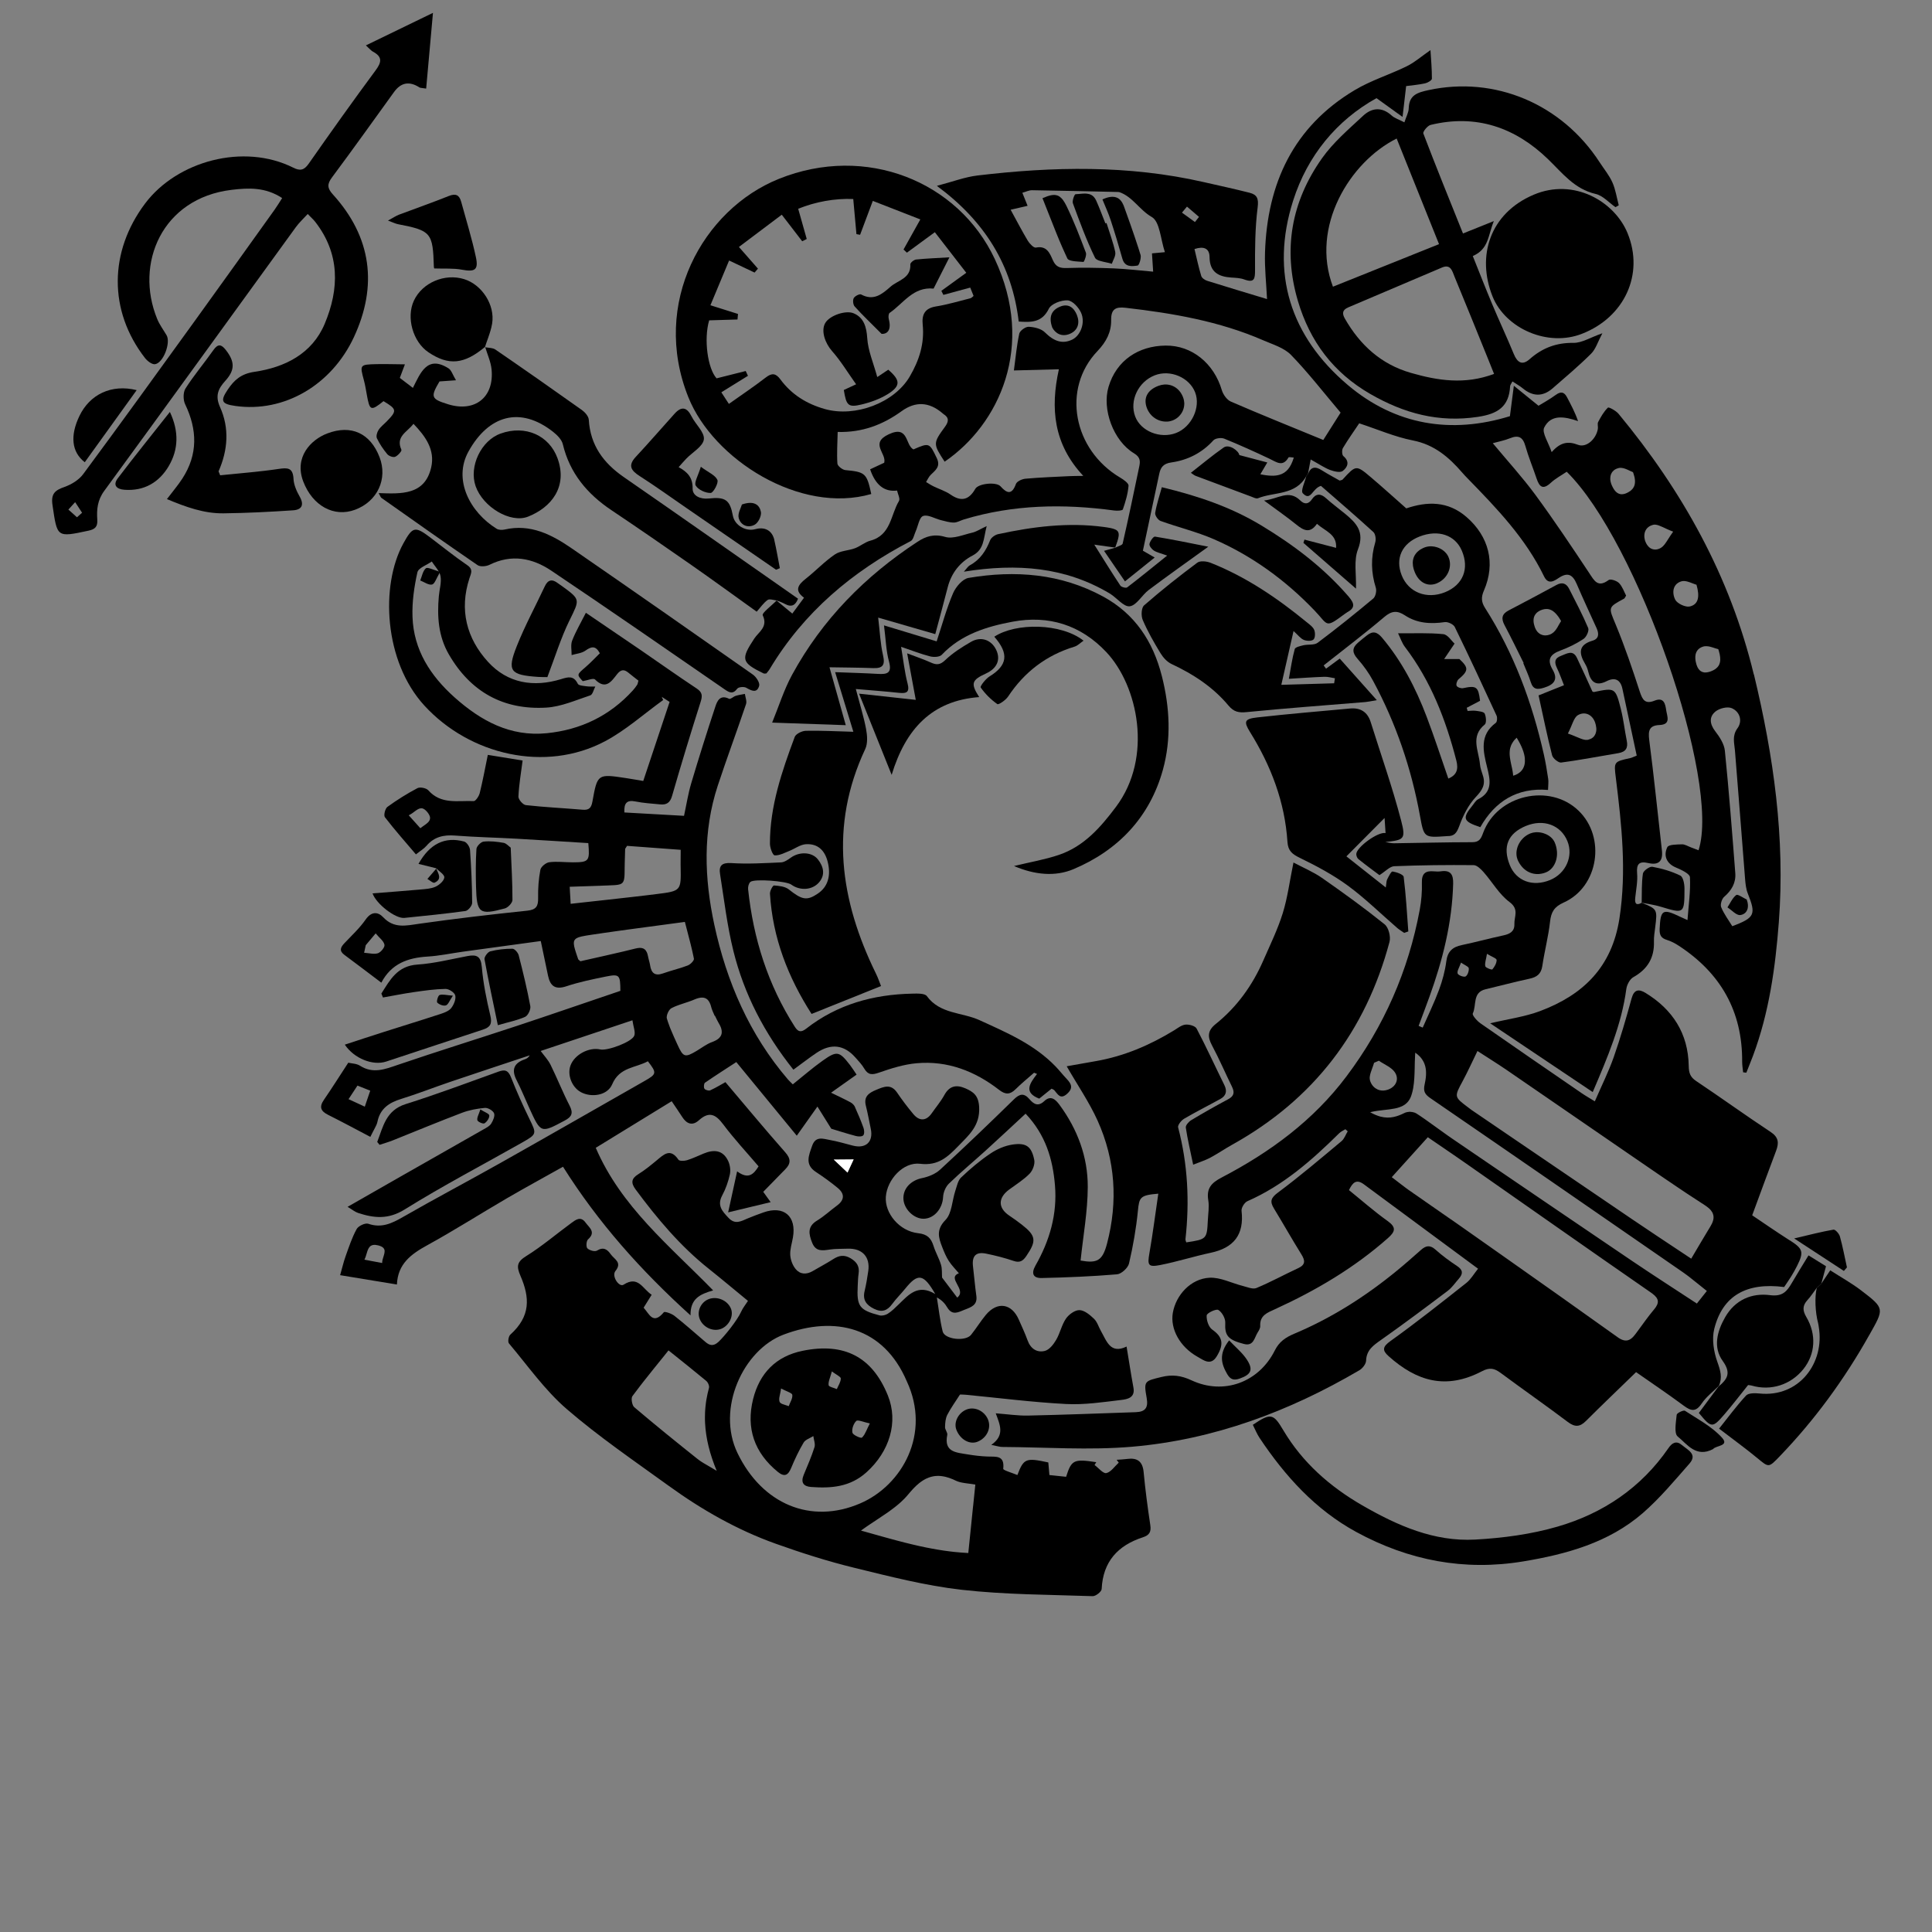 <?xml version="1.0" encoding="UTF-8"?>
<svg id="layout" xmlns="http://www.w3.org/2000/svg" viewBox="0 0 1000 1000">
  <rect x="0" y="0" width="1000" height="1000" fill="#808080" stroke="none"/>
  <defs>
    <style>
      .cls-1, .cls-2 {
        stroke-width: 0px;
      }

      .cls-2 {
        fill: #fff;
      }
    </style>
  </defs>
  <path class="cls-2" d="m227.06,295.76c.16.26.3.55.43.83.11-.19.23-.39.36-.61-.27-.08-.53-.14-.8-.22Zm0,0c.16.26.3.55.43.83.11-.19.23-.39.36-.61-.27-.08-.53-.14-.8-.22Zm174.68,14.91s.06.07.1.09h.01s.1,0,.14.02c-.1-.04-.19-.08-.26-.11Zm-176,138.73s.09.1.14.13c.04-.02.05-.05.08-.08-.07-.02-.15-.03-.22-.05Zm-.05-.05l.02.04s.02,0,.03,0c-.02-.02-.03-.03-.05-.05Zm426.65-203.86h0c.36.09.72.16,1.07.22-.35-.08-.7-.14-1.07-.22Zm-73.84,29.49c1.1,1.41.4,3.83-1.31,8.44.01,0,.02,0,.04.02,1.69-4.63,2.38-7.05,1.27-8.46Zm-1.2,8.47s-.04,0-.06-.01h-.02s0,.01,0,.04c0-.01.02,0,.03,0,.03,0,.08,0,.11,0-.02,0-.04,0-.06-.01Zm-175.31,27.34c-.1-.04-.19-.08-.26-.11.03.03.06.07.1.09s.06.06.1.08c-.03-.04-.06-.06-.09-.08.05.01.1,0,.14.02Zm-150.92-131.09s.05.01.08.02h0s-.05-.01-.09-.02Zm-.08-.02l.02-.02s.02-.08.02-.1c-.01.05-.04.08-.04.13Zm-23.94,116.08c.16.26.3.55.43.83.11-.19.23-.39.36-.61-.27-.08-.53-.14-.8-.22Zm-1.32,153.64s.09.1.14.13c.04-.02.05-.05.08-.08-.07-.02-.15-.03-.22-.05Zm-.05-.05l.02.04s.02,0,.03,0c-.02-.02-.03-.03-.05-.05Z"/>
  <path class="cls-1" d="m926.36,642.01c-7.17-4.57-14.17-9.44-19.43-12.97,4.39-11.89,8.31-22.64,12.36-33.34,1.54-4.09,1.4-7.02-2.82-9.81-12.98-8.56-25.57-17.69-38.5-26.32-3.14-2.09-3.83-4.22-3.89-7.89-.27-16.7-8.26-29.13-22.37-37.76-3.43-2.07-5.9-1.88-7.2,2.85-2.8,10.22-5.75,20.45-9.26,30.45-2.67,7.58-6.29,14.8-9.77,22.83-3.04-1.88-4.97-2.96-6.79-4.22-17.52-12.03-35.05-24.04-52.48-36.21-1.74-1.22-4.31-4.17-3.89-5.06,2.04-4.23-.29-10.89,6.61-12.52,7.57-1.78,15.07-3.82,22.66-5.44,3.87-.82,6.1-2.44,6.72-6.63,1.13-7.67,3.15-15.24,4-22.93.55-4.98,2.14-7.69,7.06-9.89,18.08-8.09,21.99-33.81,7.65-47.58-14.95-14.38-42.03-8.18-49.32,11.45-1.1,2.98-1.91,4.91-5.67,4.9-13.48.01-26.98.38-40.47.56-1.51.02-3-.42-4.51-.65,9.66-1.07,10.73-1.35,8.16-11.17-4.47-17.15-10.41-33.91-15.71-50.83-1.65-5.29-5.28-7.6-10.67-7.11-16.05,1.47-32.13,2.82-48.13,4.62-6.62.76-7.05,2.13-3.67,7.59,10.85,17.46,18.02,36.2,19.36,56.84.31,4.66,2.47,6.34,6.44,8.27,8.58,4.17,17.15,8.74,24.83,14.37,9.02,6.63,17.09,14.6,25.6,21.95,1.1.94,2.37,1.67,3.56,2.5.7-.26,1.42-.5,2.13-.75-.71-9.42-1.22-18.86-2.4-28.23-.14-1.23-3.65-2.48-5.75-2.8-.73-.11-2,2.55-2.78,4.05-.44.84-.36,1.93-.73,4.23-7.1-5.62-13.51-10.68-20.39-16.11,6.72-6.76,12.64-12.71,19.76-19.87.25,3.97.38,5.83.51,7.82-3.93-.84-15.09,7.38-15.15,10.85-.03.9.46,2.12,1.14,2.66,3.92,3.14,7.97,6.11,10.84,8.26,3.18-2,5.39-4.53,7.68-4.62,13.68-.55,27.39-.69,41.07-.56,1.73.02,3.77,2.05,5.15,3.61,4.54,5.14,8.07,11.51,13.44,15.49,5.09,3.77,2.36,7.52,2.51,11.4.14,3.84-2.32,5.14-5.7,5.87-7.19,1.54-14.31,3.5-21.52,5.01-4.77.99-7.35,3.26-8.02,8.4-.65,5.03-2.02,10.06-3.79,14.83-2.46,6.62-5.58,13.01-8.42,19.49l-2.11-.9c1.87-5.02,3.78-10.04,5.6-15.09,6.85-18.94,11.74-38.28,12.27-58.56.11-4.65-1.28-7.08-6.31-6.36-1.2.17-2.46.14-3.68.02-4.32-.4-6.33,1.1-6.2,5.84.14,4.67-.26,9.45-1.11,14.05-5.89,31.67-18.54,60.43-37.89,86.19-17.15,22.87-39.61,39.34-64.67,52.41-5.36,2.79-7.9,5.64-6.89,11.76.55,3.37-.06,6.93-.23,10.4-.48,9.7-.6,9.81-11.17,11.4-.14-.56-.47-1.14-.41-1.68,2.17-19.5,1.21-38.78-3.8-57.84-.31-1.17,1.63-3.61,3.11-4.48,6.14-3.6,12.52-6.79,18.75-10.23,3-1.65,3.63-4.06,2.05-7.24-4.8-9.73-9.3-19.6-14.34-29.2-.72-1.37-3.86-2.23-5.75-2.04-2.06.2-4.05,1.82-5.96,3-12.52,7.64-25.78,13.33-40.31,15.87-5.23.91-10.46,1.86-15.22,2.69,5.62,9.79,11.68,18.59,16,28.16,9.21,20.44,10.56,41.88,4.89,63.56-2.38,9.1-5.23,10.33-13.7,8.84,1.33-12.82,3.68-25.5,3.71-38.2.04-15.43-5.3-29.68-14.52-42.26-2.06-2.81-4.52-5.33-7.99-2.07-3.21,3.03-5.49,1.52-7.67-1.01-2.83-3.28-5.06-2.83-8.07.13-12.56,12.29-25.26,24.48-38.19,36.37-2.43,2.23-6.02,3.69-9.31,4.36-5.73,1.14-9.95,5.34-9.66,10.84.27,5.25,5.45,10.28,10.49,10.2,5.48-.09,9.75-5.31,10.04-11.23.1-2.4,1.31-5.3,3.02-6.96,6.15-5.96,12.77-11.43,19.12-17.2,6.88-6.25,13.65-12.6,20.56-19,10.36,10.93,14.06,23.48,15.2,37.01,1.27,14.96-2.73,28.73-10.08,41.6-2.37,4.17-1.15,6.57,3.22,6.46,13.01-.29,26.04-.82,39-1.92,2.28-.2,5.65-3.31,6.19-5.61,2.09-8.92,3.68-18.01,4.59-27.14.7-7.15,1.1-8.21,10.57-8.99-1.57,10.56-2.84,20.78-4.62,30.9-1.07,6.09-.64,7.26,5.59,6.04,8.8-1.72,17.39-4.48,26.16-6.35,11.96-2.53,17.38-9.37,15.96-21.71-.18-1.58,1.52-4.32,3.02-4.98,18.56-8.14,33.4-21.21,47.57-35.23.87-.85,2.09-1.36,3.15-2.03.4.35.81.73,1.21,1.08-1.06,1.72-1.74,3.88-3.21,5.1-10.81,9.02-21.56,18.17-32.85,26.57-3.76,2.78-4.34,4.64-2.11,8.29,4.79,7.85,9.3,15.88,14.15,23.67,2.02,3.24,2.28,5.4-1.65,7.22-7.25,3.36-14.26,7.22-21.6,10.27-1.87.77-4.7-.49-7.02-1.08-5.79-1.45-11.6-4.55-17.27-4.25-9.69.51-17.38,8.96-18.97,18.21-1.41,8.28,3.64,17.54,12.69,22.64,3.2,1.8,6.94,4.92,10.03-.14,4.01-6.56,2.93-10.16-2.32-13.87-1.88-1.33-3.06-4.93-2.87-7.35.09-1.2,4.86-3.5,6.03-2.82,1.91,1.15,3.7,4.37,3.59,6.63-.32,6.53,1.24,8.82,9.7,10.99,5,1.28,5.35-3.22,7.04-5.91.65-1.02,1.4-2.28,1.35-3.39-.27-5.49,3.6-6.86,7.66-8.71,21.12-9.65,40.99-21.34,58.46-36.81,3.84-3.39,4.4-5.57-.24-8.88-6.92-4.95-13.32-10.6-19.94-15.95,1.91-3.97,3.87-5.85,7.71-3,19.49,14.45,39.02,28.85,59.11,43.69-2.24,2.77-3.76,5.55-6.06,7.35-12.94,10.22-25.87,20.49-39.27,30.08-4.19,3-4.33,4.84-.96,7.85,14.6,13.05,29.74,17.49,48.28,7.8,4.07-2.14,6.47-1.53,9.74.88,11.49,8.53,23.26,16.72,34.68,25.33,3.68,2.78,6.24,2.71,9.44-.49,8.35-8.34,16.92-16.49,25.94-25.27,7.92,5.55,16.39,11.23,24.57,17.3,3.8,2.83,6.31,3.53,9.39-1.06,2.34-3.48,5.88-6.13,8.9-9.16,1.91-4.25.8-7.93-.78-12.34-1.9-5.27-2.94-11.81-1.62-17.12,4.3-17.22,16.71-24.18,36.18-21.67,1.22-1.84,2.52-3.68,3.7-5.59,1.07-1.74,2.08-3.54,2.99-5.35,3.65-7.3,3.05-8.88-3.82-13.27Zm-136.54-214.51c9.09-3.76,18.06-.49,21.47,7.88,3.18,7.79-.81,16.76-8.95,20.11-9.01,3.71-17.56.53-20.87-7.72-3.83-9.53-1-16.4,8.34-20.27Zm-20.17,66.19c2.56,1.56,4.99,2.36,5,3.19,0,.15,0,.32-.03.47-.01.13-.03.27-.06.4-.02.13-.06.26-.09.4-.05.22-.13.42-.22.64h0c-.08.22-.17.44-.27.64-.41.83-.97,1.64-1.53,2.32-.04.05-.13.06-.26.06-.11,0-.25-.02-.41-.06-.13-.02-.28-.07-.44-.11-.06-.02-.13-.04-.18-.06-.15-.04-.3-.11-.46-.16-.79-.31-1.59-.74-1.84-1.14-.03-.05-.05-.09-.05-.13-.42-1.54.36-3.4.85-6.48Zm-13.43,4.54c.24.17.49.33.73.48.16.11.32.2.49.3.4.24.78.45,1.11.65.04.03.08.05.12.07.04.03.07.04.11.07.13.07.25.15.36.22.36.23.66.44.84.66.05.06.09.11.12.16.08.12.13.24.14.36.02.24.02.49,0,.75,0,.11-.01.22-.04.33-.02.11-.03.23-.07.35-.09.44-.22.89-.4,1.3-.09.19-.18.38-.29.54-.05.09-.1.18-.16.25-.21.32-.46.56-.73.7-.14.08-.33.1-.55.11-.44.01-1.01-.11-1.55-.3-.14-.06-.29-.11-.43-.16-.3-.13-.58-.28-.82-.43-.12-.08-.24-.17-.33-.25-.08-.06-.14-.13-.21-.21-.05-.05-.08-.11-.11-.16-.04-.06-.06-.11-.08-.16-.4-1.26.85-3.04,1.74-5.61Zm-47.25,60.13c-.01-.1-.02-.19-.01-.29,0-.13,0-.26,0-.39.02-.19.03-.37.06-.56.19-1.35.73-2.8,1.26-4.24.14-.38.28-.75.4-1.12.13-.37.26-.74.37-1.1.06-.18.11-.36.16-.55.42-.18.83-.36,1.24-.54.42-.18.84-.37,1.25-.55.36.25.73.5,1.11.73.38.24.78.47,1.17.69.9.52,1.8,1.03,2.64,1.57.13.1.28.19.41.27.08.05.16.1.23.15.06.05.12.08.18.14.27.19.53.38.77.58.02.02.05.03.05.05.19.15.35.3.51.44.06.05.11.09.15.14.15.14.29.28.44.45.11.13.21.25.31.38.05.07.11.13.15.2.11.13.19.25.28.39,1.35,2.15,1.19,4.41-.06,6.19-.2.29-.43.57-.68.81-.27.27-.58.52-.92.76-.16.11-.32.21-.48.31-.18.11-.36.21-.55.3-.11.06-.21.12-.34.16-.22.1-.46.2-.7.28-1.49.52-2.91.58-4.16.29-.41-.1-.81-.23-1.18-.4-.37-.17-.74-.38-1.07-.61-.17-.12-.33-.24-.49-.37-.16-.14-.31-.28-.46-.42-.29-.29-.57-.61-.8-.96-.13-.16-.24-.34-.34-.54-.11-.18-.21-.37-.3-.56-.18-.39-.34-.79-.46-1.22-.08-.28-.13-.58-.14-.88Zm147.12,119.47h-.01c-2.98,3.57-5.66,7.38-8.42,11.13-.4.54-.79,1.08-1.19,1.61-.34.46-.69.87-1.02,1.23-.18.19-.35.37-.52.53-1.39,1.3-2.87,1.84-4.69,1.33-.19-.05-.4-.11-.6-.2-.42-.15-.84-.37-1.29-.63-.22-.13-.44-.27-.69-.43-.11-.08-.23-.16-.35-.25-19.69-14.09-39.47-28.06-59.27-42.01-6.6-4.65-13.19-9.29-19.8-13.94-2.38-1.69-4.77-3.36-7.16-5.02-7.17-5-14.39-9.94-21.54-14.97-.38-.26-.75-.52-1.12-.79l-1.1-.81c-.74-.55-1.49-1.11-2.24-1.7-1.12-.86-2.27-1.76-3.48-2.68-.41-.31-.81-.62-1.23-.93h.01c6.37-7.07,12.22-13.54,18.66-20.67,2.37,1.63,4.82,3.3,7.32,5,1.66,1.14,3.35,2.29,5.04,3.45.85.58,1.7,1.17,2.55,1.75,1.69,1.17,3.39,2.35,5.1,3.54,15.93,11.14,31.85,22.3,47.77,33.43,15.92,11.14,31.85,22.26,47.84,33.33.26.18.49.35.72.53,3.36,2.55,3.62,4.72.72,8.18Zm22.23-3.1c-11.31-7.43-22.45-14.57-33.41-21.98-5.91-4-11.82-8-17.73-12.02-5.91-4-11.81-8.02-17.72-12.03-3.74-2.52-7.48-5.07-11.22-7.62-7.78-5.28-15.54-10.56-23.31-15.86-4.99-3.39-9.97-6.78-14.95-10.19-2.78-1.91-5.57-3.8-8.36-5.7-.78-.54-1.56-1.07-2.32-1.61-3.95-2.78-7.82-5.67-11.78-8.44-.68-.47-1.37-.95-2.07-1.42-.78-.54-1.57-1.06-2.36-1.57-1.51-.97-4.45-1.1-6.03-.29-.47.23-.92.46-1.38.67-.15.08-.29.14-.45.2-.37.15-.74.31-1.11.45-.37.14-.74.28-1.12.39-.54.17-1.08.32-1.63.43-2.14.45-4.37.46-6.83-.19-.24-.06-.48-.12-.72-.21-.24-.06-.49-.14-.73-.24-.74-.26-1.5-.59-2.29-.96-.53-.25-1.06-.54-1.61-.84h.02c.28-.08.57-.14.84-.22,4.02-.9,8.28-.97,11.92-1.73.42-.09.82-.18,1.22-.28.03,0,.06,0,.09-.03.16-.05.31-.09.47-.14.03,0,.07-.02.1-.04.17-.05.33-.1.49-.15.45-.14.87-.32,1.27-.51.11-.05.21-.1.32-.16.18-.08.36-.19.53-.29.31-.19.62-.39.91-.61,1.13-.84,2.04-1.95,2.72-3.47.06-.13.11-.27.17-.41.05-.15.11-.29.16-.44.14-.38.25-.77.37-1.16.03-.1.06-.19.09-.3.1-.37.19-.75.28-1.12.1-.44.19-.88.28-1.32.32-1.77.5-3.6.61-5.47.1-1.57.15-3.17.18-4.78.04-2.22.07-4.47.21-6.74.04-.48.07-.97.11-1.45.43.29.83.59,1.19.9.37.3.71.62,1.03.94.16.16.31.32.45.49.46.52.85,1.06,1.18,1.62.1.15.19.3.26.45.1.17.19.35.28.53.13.27.25.55.35.82.55,1.45.79,2.97.83,4.52.02.92-.03,1.86-.15,2.79-.04.31-.08.62-.13.93-.04.27-.08.52-.13.79-.1.52-.19,1.03-.31,1.54-.85,3.79.16,5.28,3.11,7.3,10.91,7.49,21.82,14.98,32.71,22.48,9.64,6.64,19.27,13.27,28.9,19.91,12.16,8.38,24.31,16.77,36.45,25.17,10.89,7.51,21.77,15.04,32.66,22.56.5.35.99.7,1.48,1.07.5.35.99.72,1.48,1.1,2.94,2.25,5.87,4.75,9.27,7.41-1.79,2.25-3.26,4.11-5.15,6.48Zm8.6-45.02h0c.01.16.01.32,0,.48,0,.14-.01.28-.01.42-.04.42-.13.86-.27,1.3-.13.44-.3.91-.53,1.39-.23.49-.5,1.01-.83,1.54-.4.65-.79,1.3-1.19,1.96-2.57,4.23-5.12,8.61-8.04,13.53l-.67,1.15h-.01s0,0,0,0c-.67-.44-1.32-.88-1.97-1.31h-.01c-.65-.44-1.31-.88-1.96-1.31-9.15-6.08-17.79-11.78-26.35-17.59-20.79-14.11-41.57-28.27-62.34-42.4-6.92-4.72-13.84-9.43-20.76-14.14-.17-.12-.34-.23-.5-.36-.07-.05-.15-.11-.21-.15-.42-.32-.84-.64-1.26-.95-7.42-5.57-7.34-5.53-2.91-13.74,2.59-4.81,4.84-9.81,7.63-15.53.01,0,0-.01,0-.01,2.57,1.68,5.1,3.28,7.6,4.88,1.24.79,2.47,1.58,3.69,2.39s2.43,1.61,3.64,2.43c21.75,14.91,43.44,29.91,65.2,44.82,3.12,2.14,6.24,4.28,9.36,6.42,1.56,1.07,3.12,2.14,4.68,3.21,1.42.96,2.84,1.93,4.26,2.9.14.09.28.19.42.28h0c.78.54,1.55,1.07,2.34,1.59.59.4,1.19.8,1.78,1.2,1.76,1.18,3.52,2.36,5.28,3.54,3.15,2.1,6.32,4.17,9.49,6.21.16.11.33.21.48.32.16.11.3.22.45.32.4.29.76.57,1.07.85.11.09.21.19.32.29.19.19.38.38.55.57.09.11.18.2.25.3.23.29.44.59.61.89.06.1.11.2.17.3.05.1.1.2.13.31.05.1.09.2.12.31.17.45.27.93.29,1.41Z"/>
  <path class="cls-1" d="m907.77,349.12c-12.29-50.84-36.94-95.02-70.02-134.94-1.34-1.6-5.06-3.63-5.49-3.2-2.11,2.03-3.63,4.76-5.05,7.42-.51.97.03,2.44-.17,3.63-.89,5.23-5.93,9.87-10.26,8.2-5.26-2.02-9.18-1.28-13.64,3.79-1.68-5.05-5.16-10.06-3.87-12.7,3.5-7.01,10.51-5.76,17.53-3.35-1.62-4.71-3.7-8.5-5.7-12.33-1.49-2.84-3.21-3.15-5.87-1.22-3.19,2.34-6.7,4.23-8.9,5.59-4.67-3.78-8.11-6.56-12.76-10.34-.8,6.21-1.36,10.52-2.04,15.74-30.28,9.36-59.21,4.73-83.84-16.08-29.79-25.18-40.33-57.97-28.34-95.55,7.4-23.19,22.49-41.53,43.12-52.98,5.05,3.63,8.67,6.25,13.49,9.72.72-6.27,1.26-10.82,1.86-15.96,3.05-.42,6.47-.69,9.81-1.42,1.34-.29,3.51-1.57,3.52-2.41.02-5.08-.45-10.15-.74-14.79-4.65,3.22-8.14,6.31-12.18,8.31-8.94,4.39-18.65,7.36-27.14,12.45-31.61,18.92-45.2,48.24-46.32,84.07-.26,7.97.67,15.96,1.05,24.03-10.34-3.14-20.69-6.22-30.99-9.46-1.21-.38-2.76-1.45-3.07-2.53-1.39-4.58-2.37-9.28-3.49-13.91,4.72-1.55,7.77-.46,7.8,4.17.08,7.75,4.58,10.14,11.29,10.59,2.24.14,4.59.22,6.65.98,5.27,1.92,5.63-.31,5.6-4.92-.05-10.8-.01-21.68,1.35-32.36.6-4.64-.33-6.61-4.17-7.59-7.92-2.01-15.9-3.74-23.87-5.55-38.79-8.86-77.89-8.04-117.05-3.38-6.45.78-12.69,3.19-20.95,5.35,24.99,18.43,38.96,41.3,42.37,70.24,6.61.45,12.06.5,15.58-6.62,1.25-2.57,6.43-4.53,9.71-4.36,2.5.13,5.75,3.64,6.98,6.4,2.36,5.21-.31,11.85-4.54,13.91-5.14,2.5-9.57.85-14.19-3.75-1.91-1.91-5.47-2.74-8.34-2.87-1.65-.09-4.54,1.99-4.9,3.52-1.32,6.07-1.88,12.32-2.79,19.08,8.17-.22,15.39-.41,23.29-.61-4.51,20.29-2.74,38.78,12.63,55.19-3.42.05-5.36.03-7.31.13-7.53.38-15.1.65-22.63,1.33-1.76.15-4.42,1.36-4.93,2.73-2.11,5.74-4.62,4.95-7.96,1.22-2.22-2.47-11.5-1.5-13.07,1.29-3.38,5.93-7.45,6.7-12.84,2.94-2.62-1.82-5.82-2.78-8.73-4.21-1.35-.65-2.62-1.5-3.91-2.26.78-1.25,1.37-2.69,2.39-3.69,2.46-2.44,5.27-4.27,3.14-8.72-3.79-7.86-3.81-8.09-12.07-4.47-4.34-2.25-2.38-12.68-12.75-7.85-10.04,4.68-1.06,9.84-2.38,14.75-2.33,1.08-4.84,2.27-7.29,3.4q4.14,12.22,13.95,10.99c.37,1.78,1.69,4.21.98,5.4-4.33,7.23-4.14,17.73-14.8,20.54-2.81.74-5.21,2.89-7.97,3.92-3.42,1.28-7.57,1.26-10.43,3.23-5.38,3.67-9.9,8.51-15.04,12.56-3.97,3.12-6.06,6.06-.9,9.82-2.07,2.82-3.85,5.22-6.06,8.21-1.96-1.62-3.71-3.07-5.39-4.46-.55-.46-1.1-.91-1.64-1.36-.37-.3-.74-.62-1.11-.92-2.57,2.63-7.72,6.46-7.17,7.62,2.85,6.06-2.1,8.59-4.37,12.04-7.07,10.74-6.75,12.41,4.81,18.06.33.16.8.02,1.44.01.53-.69,1.22-1.43,1.73-2.28,17.65-29.43,42.79-50.58,72.98-66.24,1.35-.7,1.78-3.29,2.57-5.04,1.26-2.77,1.85-7.22,3.84-7.93,2.45-.91,6.01,1.33,9.12,2.11,2.25.55,4.54,1.29,6.81,1.28,1.73,0,3.46-1.09,5.21-1.62,25.55-7.73,51.54-8.17,77.77-4.62,1.5.21,4.26.08,4.48-.56,1.38-3.99,2.62-8.12,2.95-12.28.11-1.27-2.56-3.14-4.28-4.16-24.39-14.42-30.39-46.04-11.8-65.52,4.62-4.86,7.16-9.83,7.08-16.05-.08-5.7,2.32-6.95,7.44-6.36,24.46,2.81,48.58,6.95,71.32,16.85,4.97,2.16,10.74,3.86,14.33,7.54,8.9,9.17,16.74,19.34,25.67,29.88-2.78,4.4-6.22,9.83-8.96,14.15-16.63-6.84-32.34-13.15-47.84-19.87-2.09-.9-4.02-3.69-4.7-5.98-4.02-13.64-15.34-23.18-29.12-23-13.96.15-25.41,7.61-29.5,21.38-3.45,11.55,2.49,27.96,13.22,34.39,3.4,2.05,3.24,4.24,2.63,7.09-2.75,13.2-5.51,26.41-8.52,39.56-.01.06-.03.14-.08.2-.01.06-.06.1-.11.16-.06.08-.15.15-.24.23-.13.1-.28.19-.46.29-.02.01-.04.03-.06.03-.83.44-2.01.8-2.84,1.24l-.05.02s.08,0,.11,0c-1.63.45-3.28.9-5.92,1.64,3.89,5.68,7.16,10.46,10.83,15.82,5.4-4.35,10.16-8.16,15.38-12.36-2.49-1.45-4.17-2.42-6.1-3.53,2.84-13.37,5.67-26.54,8.45-39.72.72-3.47,2.18-5.39,6.27-5.96,8.44-1.19,15.84-4.91,21.76-11.43,1.02-1.12,4.06-1.51,5.63-.88,7.94,3.23,15.76,6.77,23.51,10.44,3.52,1.66,6.77,4.42,9.75-.71.22-.37,1.72.02,2.74.06-1.55,5.09-3.81,7.92-7.52,8.94-.53.15-1.11.27-1.71.34-.2.02-.41.04-.61.06-.26,0-.54.03-.81.05-.54,0-1.11,0-1.7-.04-.3-.02-.62-.05-.91-.07-.32-.03-.64-.07-.95-.11-.32-.05-.66-.09-.99-.14-.34-.06-.68-.11-1.02-.18h-.02c-.35-.06-.7-.13-1.07-.21.92-1.57,1.83-3.11,3.59-6.11-5.48-1.45-9.6-2.54-14.46-3.82-.4-2.27-5.31-5.87-8.12-3.92-5.74,3.99-11.11,8.52-16.97,13.09.93.62,1.66,1.28,2.54,1.61,9.54,3.6,19.1,7.17,28.67,10.7,1.12.42,2.55,1.22,3.44.88,8.54-3.42,19.6-1.42,25.08-11.48.29-.34.57-.67.85-1.01.43-2.33.86-4.65,1.42-7.6,4.69,2.6,7.23,4.37,10.04,5.43,2.04.76,5.18,1.52,6.53.53,2.42-1.82,3.9-4.77.36-7.7-.75-.62-.86-3.13-.24-4.17,2.69-4.51,5.76-8.8,8.43-12.8,9.57,3.14,18.49,7.04,27.82,8.87,11.08,2.18,18.62,8.67,25.52,16.66.94,1.08,1.91,2.13,2.93,3.15,15.01,15.39,29.9,30.89,39.41,50.55,2.16,4.45,5.21,2.4,7.58.81,4.73-3.18,7.27-1.66,9.3,3.07,3.3,7.7,6.85,15.29,10.32,22.93,1.25,2.79,1.31,5.44-2.08,6.45-7.42,2.17-7.17,6.5-3.87,12.02.73,1.21,1.28,2.58,1.6,3.96,1.3,5.42,3.99,7.8,9.59,4.97,4.26-2.14,7.1-.74,8.1,3.89,2.51,11.53,4.94,23.06,7.42,34.64-1.74.7-2.45,1.11-3.21,1.27-8.72,1.9-8.64,1.89-7.59,10.34,2.99,24.16,5.63,48.11,1.86,72.68-3.89,25.24-18.8,39.59-41.08,47.96-7.89,2.96-16.47,4.09-25.83,6.33,17.95,12.05,35.2,23.62,53.08,35.6,7.84-18.36,14.94-35.05,17.38-53.33.3-2.22,1.82-5.13,3.66-6.16,7.34-4.12,10.89-10,10.65-18.38-.08-2.45.34-4.91.64-7.34,1.15-9.37,1.18-9.47-6.96-12.79h0c-2.85,1.59-3.67.45-3.38-2.44.43-4.28,1.34-8.6.98-12.81-.41-4.97,1.17-6.36,5.82-5.29,5.38,1.24,7.65-1.05,7.02-6.52-2.18-19.07-4.09-38.18-6.57-57.22-.63-4.89.08-7.48,5.29-7.71,6.06-.26,3.99-4.38,3.51-7.59-.49-3.37-1.19-6.96-6.03-5.02-4.76,1.91-6.22-.26-7.62-4.56-3.79-11.66-7.73-23.31-12.41-34.63-3.82-9.21-4.34-8.99,4.28-13.63.31-.17.44-.66,1.02-1.56-1.07-2.03-1.92-4.67-3.66-6.48-1.2-1.21-4.42-2.29-5.37-1.59-5.66,4.19-7.45.33-10.14-3.71-9.02-13.59-18.09-27.17-27.74-40.31-6.74-9.16-14.45-17.59-22.1-26.79,3.11-.86,6.13-1.43,8.9-2.56,4.45-1.82,6.69-.59,7.99,4.07,1.61,5.71,3.92,11.2,5.8,16.82,1.45,4.3,3.27,5.93,7.3,2.2,2.47-2.29,5.57-3.92,8.28-5.76,36.66,36.06,79.83,160.27,68.23,195.92-1.33-.51-2.65-1.02-3.99-1.52-1.53-.56-3.08-1.6-4.6-1.55-2.64.09-6.89.06-7.57,1.47-2.29,4.78.05,8.68,4.35,10.48,2.79,1.18,7.25,3.23,7.36,5.08.37,7.16-.7,14.39-1.27,22.18-1.92-.86-2.84-1.27-3.74-1.7-9.16-4.4-10.2-3.67-10.67,6.23-.15,3.32.81,4.86,3.87,5.78,2.11.65,4.15,1.74,6.03,2.97,21.67,14.15,33,33.96,32.81,60.07,0,1.81.32,3.63.5,5.44.55.07,1.11.14,1.66.2,1.17-2.95,2.37-5.88,3.49-8.86,8.3-22.27,11.54-45.53,13.33-69.04,3.32-43.5-2.7-85.99-12.89-128.23Zm-311.51-217.98c.2,3.13.4,6.05.61,9.47-7.06-.6-13.68-1.42-20.34-1.69-8.14-.33-16.31-.46-24.45-.19-3.57.12-5.62-.66-7.13-4.07-1.58-3.58-3.11-7.64-8.76-6.51-1.14.23-3.24-1.99-4.18-3.51-3.02-5.04-5.72-10.27-8.91-16.08,3-.69,5.67-1.32,8.78-2.03l-2.71-6.75c1.8-.5,3.42-1.34,5.03-1.32,14.88.22,29.76.59,44.64.91.21.01.42.03.61.1,6.87,2.41,10.34,9.21,16.72,12.86,4.18,2.39,4.53,11.53,6.78,18.19-2.72.26-4.44.41-6.68.62Zm18.12-24.2c2.09,1.77,4.14,3.54,6.22,5.32-.69.88-1.4,1.77-2.1,2.66-2.25-1.63-4.48-3.25-6.72-4.87.87-1.04,1.73-2.07,2.6-3.11Zm-5.7,117.19c-8.19,3.12-18.2-.93-21.09-8.51-3.12-8.2,1.55-18.04,10.15-21.38,7.97-3.09,17.87,1.11,20.86,8.84,2.99,7.71-1.83,17.98-9.92,21.05Zm275.29,110.39c.2.02.4.06.6.09.17.03.34.07.51.11.32.07.63.16.95.26.26.08.52.15.78.24.25.08.5.16.75.25s.48.16.7.22c.4.12.76.23,1.1.3h0s.01,0,.01,0c.06.15.1.32.15.48.05.16.09.32.15.47.19.62.34,1.21.45,1.76.21,1.01.29,1.94.28,2.76,0,.1,0,.19-.01.27-.04.74-.18,1.39-.43,1.99-.07.18-.15.36-.24.54-.04.08-.09.17-.15.25-.11.17-.22.34-.35.5-.08.11-.17.22-.27.32-.17.19-.35.37-.55.53-.18.16-.38.31-.58.46-.1.07-.2.13-.31.2-.11.07-.22.14-.34.2-.18.11-.37.21-.57.3-.2.11-.42.2-.63.29-.52.22-1.03.4-1.51.51-.52.13-1.01.22-1.49.24-.46.01-.88-.02-1.29-.11-.11-.03-.23-.06-.33-.09-.11-.03-.22-.07-.32-.11-.24-.09-.46-.21-.67-.35-.07-.04-.15-.1-.22-.16-.09-.06-.16-.13-.24-.19-.09-.07-.18-.16-.25-.24-.19-.19-.37-.4-.53-.64-.37-.52-.68-1.15-.93-1.91-.06-.2-.13-.39-.18-.59-.09-.33-.18-.67-.25-1-.06-.26-.11-.53-.15-.79-.03-.22-.06-.44-.08-.66-.02-.21-.03-.43-.03-.65,0-.22,0-.44,0-.65,0-.3.04-.59.09-.9.03-.18.07-.36.11-.54h0c.06-.22.12-.42.2-.62.06-.16.14-.33.22-.48.07-.16.16-.31.26-.46.07-.12.16-.24.25-.35.22-.28.47-.55.77-.79.15-.12.29-.23.46-.34.34-.21.71-.41,1.12-.57.21-.07.42-.15.65-.22.39-.11.78-.16,1.18-.18.16,0,.32,0,.48,0,.22.01.45.03.68.06Zm-37.74-86.18c.02.15.03.29.03.44.01,0,.01.02,0,.04.02.13.02.25.01.37,0,.23,0,.44-.03.65,0,.21-.04.4-.07.6s-.07.39-.13.58c-.03.14-.08.27-.13.41-.04.1-.08.2-.12.29-.08.23-.2.44-.34.66-.11.19-.24.37-.37.55-.22.27-.46.53-.72.76h0c-.16.16-.34.29-.51.43-.37.27-.78.52-1.21.75-.21.12-.43.23-.67.33-.84.39-1.62.58-2.31.6-.05,0-.11,0-.16,0-.15.01-.29,0-.44,0-.17-.02-.33-.04-.5-.08h-.01c-.13-.02-.27-.07-.4-.11-.34-.11-.66-.27-.96-.45-.28-.18-.54-.39-.78-.62-.16-.16-.31-.32-.46-.51-.12-.13-.23-.28-.34-.43-.11-.16-.22-.31-.32-.47-.13-.19-.26-.4-.36-.61-.12-.21-.23-.42-.34-.65-.03-.05-.05-.09-.07-.14-.13-.3-.26-.59-.39-.89-.07-.17-.13-.35-.2-.52-.12-.34-.21-.69-.29-1.02-.06-.32-.12-.62-.14-.94-.01-.07-.02-.14-.02-.2-.01-.07-.01-.14,0-.21-.01-.14,0-.27,0-.4,0-.32.03-.61.08-.9,0-.04,0-.09.02-.13.05-.36.16-.7.28-1.02.13-.32.27-.63.46-.92.11-.17.22-.33.35-.48.21-.25.44-.48.7-.69.13-.12.27-.22.43-.32.09-.06.18-.11.27-.15.09-.06.18-.1.27-.15.13-.07.27-.14.42-.19.05-.02.09-.04.14-.05.19-.08.39-.15.6-.2.17-.06.33-.09.51-.13.69-.14,1.4-.08,2.13.09.33.07.66.17.99.29.32.1.64.23.96.37,1.26.53,2.39,1.16,3.14,1.42.12.32.24.64.33.94.21.6.36,1.18.48,1.71.1.47.17.92.2,1.34Zm15.28,33.53c-.23.3-.47.56-.72.81-.36.36-.75.67-1.17.92-.18.1-.35.19-.53.28-.1.05-.2.1-.31.13-.16.08-.34.14-.51.19-.11.04-.24.07-.36.1-.16.05-.32.07-.48.09-.15.02-.29.03-.43.04-.15.01-.29.01-.45,0-.14,0-.3,0-.44-.03-.43-.06-.86-.19-1.25-.35-.29-.12-.57-.27-.84-.47-.13-.1-.27-.21-.41-.32-.13-.11-.25-.23-.38-.37-.25-.26-.49-.55-.7-.87-.16-.24-.31-.49-.45-.76-.14-.27-.26-.56-.38-.87-.41-1.08-.61-2.14-.59-3.12,0-.1,0-.19.01-.28,0-.1,0-.2.02-.29h0c.01-.21.04-.4.08-.58.04-.18.08-.36.12-.54.04-.15.1-.3.15-.44.07-.2.16-.38.25-.57.08-.17.18-.32.28-.47.03-.05.04-.07.07-.1.03-.07.08-.13.13-.19.03-.04.04-.07.07-.09.05-.06.09-.12.14-.17.05-.07.11-.14.17-.19.05-.07.12-.14.19-.19.1-.09.2-.18.31-.28.29-.24.6-.45.94-.63.11-.06.22-.11.35-.16.11-.06.23-.11.36-.15.02-.01.04-.02.06-.03.11-.05.23-.08.34-.12.2-.06.41-.13.62-.17.31-.07.62-.09.95-.07.08,0,.15,0,.24.02.99.1,2.11.54,3.42,1.14.28.12.55.25.84.38.49.24,1.01.48,1.56.73.49.22,1,.45,1.54.68h.01c.53.22,1.1.45,1.69.67h0c-2.01,2.78-3.23,5.09-4.51,6.7Zm4.62,25.06s-.02-.03,0-.04c-.02-.25-.02-.49,0-.73,0-.07.01-.14.01-.22,0-.07.01-.14.02-.21,0-.1.02-.2.04-.3.02-.17.05-.32.09-.48.03-.15.07-.28.12-.42.03-.15.09-.3.15-.44.01-.05.03-.08.06-.13.05-.13.11-.27.19-.39.06-.13.13-.25.22-.37,0-.02.02-.04.05-.06,0-.01,0-.02.02-.02.07-.11.14-.22.22-.32.11-.14.22-.26.34-.39.1-.11.22-.22.34-.31.14-.13.3-.25.46-.35.11-.08.23-.15.36-.23.14-.09.29-.16.44-.23.1-.06.22-.11.34-.15.06-.03.12-.05.19-.07.17-.07.35-.13.54-.18.16-.05.33-.08.48-.11s.33-.04.49-.04c.19,0,.38,0,.58.01.15,0,.3.02.44.04.18.02.34.05.51.09.2.05.42.09.62.15.91.23,1.8.59,2.62.91.45.17.88.35,1.27.48.14.06.28.1.4.13.13.04.24.07.35.1h0c1.8,6.17,1,10.22-3.43,11.25-.22.06-.47.08-.73.08-.17,0-.35,0-.54-.02-.14-.01-.3-.03-.45-.05-.5-.09-1.02-.23-1.55-.41-.37-.13-.73-.28-1.08-.45-.66-.31-1.29-.7-1.82-1.11-.1-.08-.2-.17-.3-.25-.1-.08-.2-.18-.29-.27h-.01c-.09-.09-.17-.17-.25-.27-.12-.11-.21-.24-.29-.36-.03-.03-.04-.07-.07-.1-.07-.09-.12-.18-.17-.27-.11-.2-.22-.41-.3-.64,0-.01,0-.01,0-.02-.2-.45-.36-.91-.46-1.39-.12-.48-.19-.96-.21-1.45Zm33.21,69.96c-2.9,4-1.68,7.53-1.34,11.52,1.84,22.13,3.46,44.29,5.24,66.41.21,2.59.48,5.32,1.44,7.7,4.31,10.83,3.64,12.48-8.05,16.88-1.94-3.2-4.32-6.33-5.75-9.83-.57-1.4.32-4.33,1.55-5.38,3.86-3.33,6.14-7.25,5.75-12.26-1.63-21.14-3.26-42.26-5.39-63.34-.35-3.51-2.69-7.11-4.94-10.03-2.9-3.76-3.35-7.46.05-10.26,2.04-1.67,6.2-2.72,8.43-1.76,4.3,1.83,5.65,6.71,3.02,10.36Zm-497.61-66.21s.06.07.1.09.06.06.1.08c.02-.02.04-.05.06-.06-.1-.04-.19-.08-.26-.11Z"/>
  <path class="cls-1" d="m583.38,755.16c-1.79.23-3.61.3-5.41.43.36.49.73.98,1.09,1.47-2.12,1.93-4.02,4.87-6.43,5.41-1.65.35-4.04-2.68-6.09-4.19.3-.49.58-.97.88-1.45-11.61-1.79-12.83-1.22-15.6,7.56-2.83-.3-5.75-.61-8.64-.91-.23-2.67-.4-4.64-.58-6.52-11.6-2.52-12.73-2.1-16,6.52-2.57-1.1-7.41-2.46-7.33-3.24.82-7.14-3.8-6.18-8.09-6.34-3.47-.12-6.94-.54-10.37-1.11-5.66-.99-12.37-1.01-10.51-10.08.24-1.22-1.2-2.71-1.15-4.07.05-2.14.23-4.49,1.18-6.34,1.8-3.51,4.17-6.74,6.56-10.49.61.02,1.82,0,3.03.12,17.26,1.66,34.48,3.88,51.79,4.78,9.51.51,19.17-.96,28.69-2.1,3.07-.37,7.25-1.1,6.27-6.36-1.25-6.79-2.29-13.62-3.56-21.27-8.4,4.04-10.27-2.81-13.23-7.97-1.22-2.13-1.92-4.75-3.6-6.38-2.11-2.03-4.93-4.41-7.52-4.51-2.33-.08-5.51,2.21-7,4.37-2.27,3.31-3.07,7.59-5.13,11.08-1.35,2.31-3.52,5.09-5.82,5.66-4.08,1.03-7.38-1.11-8.94-5.48-1.33-3.65-2.98-7.18-4.55-10.73-3.68-8.41-11.13-9.54-17.05-2.43-2.74,3.3-4.98,7.01-7.67,10.34-2.87,3.55-13.65,2.36-14.67-1.76-1.43-5.77-2.05-11.74-3.02-17.61,2.64,1.38,4.22,3.18,5.41,5.2,2.61,4.38,5.79,2.4,9.03,1.12,3.33-1.3,6.67-2.36,6.01-7.12-.71-5.04-1.12-10.13-1.73-15.2-.66-5.52,1.51-7.8,6.9-6.66,4.78.98,9.53,2.19,14.15,3.76,3.23,1.11,4.87-.07,6.56-2.56,5.34-7.86,5.06-10.44-2.34-16.22-2.08-1.63-4.26-3.19-6.48-4.67-5.89-3.94-5.93-9.16-.11-13.47,3.62-2.67,7.54-5.09,10.64-8.27,1.61-1.65,2.83-4.95,2.38-7.12-1.41-6.94-4.14-8.95-11.15-7.94-4,.57-8.1,2.35-11.47,4.62-5.42,3.63-10.45,7.89-15.19,12.38-1.72,1.61-2.25,4.6-3.07,7.04-1.67,5.08-1.74,11.59-5.05,14.99-4.89,4.99-3.66,9.09-1.73,14,.96,2.48,1.98,4.98,3.41,7.2,1.51,2.34,3.54,4.37,5.24,6.4-6.51,2.49,4.42,8.53-.86,12.6-2.71-3.59-5.38-7.11-7.85-10.38-.14-2.09.1-4.49-.55-6.62-.98-3.31-2.82-6.38-3.84-9.68-1.28-4.1-3.22-6.13-8.01-6.66-9.7-1.07-17.34-10.32-16.7-18.88.66-8.83,8.99-18.13,17.78-17.05,9.35,1.15,14.28-3.58,19.77-9.22,5.54-5.71,11.25-10.55,10.75-20.11-.3-5.93-2.91-7.89-7.16-9.73-4.56-1.96-8.17-1.38-10.82,3.42-1.86,3.39-4.41,6.39-6.62,9.57-2.71,3.87-6.24,4.18-9.4.43-3.02-3.59-5.87-7.37-8.51-11.25-3.21-4.7-6.93-2.97-10.81-1.36-3.7,1.53-6.55,3.4-5.32,8.2,1,3.95,1.7,7.98,2.55,11.98,1.4,6.69-2.52,10.38-9.24,8.68-3.96-1.01-7.9-2.21-11.92-2.92-3.41-.6-7.36-2.24-9.18,2.96-1.71,4.94-3.98,9.7,1.92,13.58,3.92,2.58,7.77,5.34,11.38,8.34,3.61,3.01,3.46,6.18-.45,9.06-3.47,2.54-6.64,5.54-10.29,7.75-5.12,3.1-4.38,6.94-2.57,11.48,1.87,4.7,5.3,4.1,9.14,3.53,3.02-.45,6.13-.31,9.18-.44,7.58-.3,11.8,4.22,10.72,11.59-.5,3.43-1.06,6.89-1.87,10.25-1.13,4.63.78,7.26,4.85,9.27,4.08,2,6.86,1.03,9.42-2.49,2.04-2.79,4.55-5.23,6.74-7.94,6.56-8.12,9.46-7.8,15.54,2.79-9.07-5.46-13.83.46-18.98,5.41-1.77,1.71-3.53,3.48-5.58,4.78-1.16.74-3.02,1.19-4.31.85-10.48-2.76-11.83-4.69-11.26-15.42.11-2.04.14-4.09.44-6.12.57-3.72-.84-6.06-4.12-8-3.36-1.99-6.04-1.48-9.05.46-3.42,2.21-7.06,4.07-10.56,6.15-3.25,1.92-6.56,1.76-8.85-1.05-1.59-1.93-2.64-4.75-2.79-7.24-.18-2.97.86-6.03,1.38-9.05,1.96-11.06-4.71-16.75-15.28-13-2.7.95-5.37,1.96-8.04,3.06-3.37,1.39-6.52,3.47-9.99-.23-3.2-3.41-6.08-6.39-3.3-11.61,1.83-3.39,3.15-7.16,3.98-10.93.47-2.16.07-4.91-.89-6.95-2.73-5.77-7.49-6.01-12.79-3.78-2.84,1.18-5.62,2.52-8.54,3.42-1.36.41-3.89.49-4.39-.26-4.25-6.33-7.7-2.61-11.44.47-3,2.48-6.03,4.97-9.33,7-3.69,2.29-3.92,4.5-1.39,7.93,11.11,15,23.03,29.23,37.72,40.93,6.84,5.45,13.53,11.08,20.42,16.73-1.31,2.05-2.66,3.65-3.47,5.48-1.95,4.44-8.63,12.8-11.76,15.7-2.61,2.43-4.58,1.98-6.85.03-5.3-4.5-10.47-9.15-15.93-13.44-1.51-1.2-5.08-2.45-5.54-1.89-5.58,6.72-7.52.88-10.46-2.36,1.44-2.32,2.69-4.31,4.17-6.69-4.72-3.03-6.91-10.11-14.53-5.22-2.38,1.54-6.34-4.48-4.23-7.08,3.62-4.46-.6-6.08-2.39-8.61-1.8-2.58-3.77-4.02-7.18-1.94-1.1.67-3.89-.12-4.96-1.18-.75-.76-.55-3.84.33-4.62,4.31-3.82.57-6.15-1.29-8.74-2.49-3.47-5.08-1.41-7.38.28-7.74,5.67-15.09,11.98-23.22,17.03-4.82,2.97-5.26,5.22-3.12,10.16,4.98,11.46,5.35,21.05-5.21,30.58-.92.84-1.38,3.7-.71,4.5,9.73,11.53,18.56,24.19,29.87,33.96,16.64,14.37,34.97,26.85,52.84,39.78,17.12,12.39,35.44,22.84,55.4,29.97,13.24,4.73,26.7,9.04,40.35,12.38,18.45,4.51,37.02,9.31,55.81,11.45,22.47,2.55,45.23,2.53,67.88,3.31,1.59.05,4.6-2.33,4.65-3.7.67-14.2,8.4-22.57,21.34-26.77,3.39-1.1,4.37-2.84,3.83-6.34-1.37-9.09-2.58-18.23-3.44-27.37-.52-5.6-3.28-7.53-8.52-6.85Zm-142.19-153.66c-.88,1.91-1.57,3.41-2.51,5.42-.56-.54-1.11-1.04-1.64-1.55-.27-.25-.53-.5-.8-.76-.41-.38-.81-.77-1.24-1.17-.57-.54-1.17-1.11-1.83-1.74-.33-.31-.67-.64-1.04-.98,0-.01-.01,0-.01,0-.18-.17-.37-.35-.56-.52h.01c4.11-.04,6.75-.06,10.28-.09h.01c-.23.5-.45.96-.66,1.4Zm-74.17,116.36c0,.1-.02.19-.02.28,0,.01,0,.03,0,.04,0,.04,0,.1-.02.14-.55,2.03-.99,4.07-1.34,6.09-.06.32-.11.64-.15.96-.05.32-.09.63-.13.94-.17,1.27-.29,2.54-.37,3.8-.03.31-.05.63-.05.94-.04.82-.06,1.64-.06,2.47-.01.5,0,1.01.01,1.52.01.51.02,1.02.06,1.53.4,8,2.44,16.11,6.02,24.72-2.66-1.63-4.86-2.81-6.75-3.97-.26-.16-.53-.32-.79-.49-.31-.2-.63-.41-.93-.61-.17-.12-.34-.24-.51-.36-.35-.24-.67-.49-.99-.74-5.5-4.38-10.99-8.79-16.45-13.24-2.73-2.23-5.45-4.46-8.15-6.71s-5.4-4.5-8.09-6.79c-.08-.06-.15-.14-.22-.23-.08-.11-.16-.23-.25-.36-.06-.09-.11-.19-.17-.3-.04-.08-.08-.15-.1-.24-.04-.08-.08-.16-.1-.25-.05-.11-.09-.24-.12-.36-.06-.2-.11-.4-.17-.6s-.08-.4-.11-.6c-.02-.15-.04-.29-.06-.44v-.03s-.03-.39-.03-.39v-.03c0-.13-.01-.26,0-.38,0-.13.01-.26.03-.4-.01,0,0-.02,0-.02.02-.11.03-.23.05-.33.01-.06.03-.11.04-.17.01-.06.03-.11.04-.16t0-.01c.07-.21.15-.38.25-.52,1.27-1.73,2.56-3.44,3.88-5.13.53-.69,1.06-1.38,1.6-2.06,3.45-4.41,7.03-8.8,10.71-13.36.81-1,1.62-2.02,2.44-3.05h0c1.72,1.39,3.42,2.75,5.09,4.08,1.67,1.34,3.32,2.65,4.93,3.95,3.25,2.6,6.4,5.17,9.53,7.77.31.26.61.65.85,1.09.09.15.17.3.23.47.23.51.38,1.05.38,1.51Zm14.69,34.21c-11.06-22.96,2.99-53.4,23.86-61.27,26.7-10.08,51.85-3.78,63.77,24.12,12.69,27.11-2.35,53.86-24.08,63.23-25.57,11.02-50.77.41-63.55-26.08Zm121.95,27.59c-.19,1.85-.38,3.67-.56,5.5-.19,1.84-.38,3.65-.56,5.47-.3,2.92-.59,5.84-.9,8.78-.15,1.47-.29,2.94-.45,4.43h-.01c-1.24-.06-2.48-.14-3.71-.24-1.1-.08-2.21-.19-3.3-.3-.74-.08-1.47-.16-2.19-.25-1.21-.14-2.42-.31-3.62-.48-1.2-.18-2.4-.37-3.59-.58-.89-.15-1.78-.31-2.66-.48-.88-.16-1.77-.33-2.65-.51-1.18-.23-2.35-.48-3.51-.74-1.31-.28-2.6-.58-3.9-.9-1.3-.3-2.59-.62-3.87-.95-1.38-.35-2.75-.7-4.12-1.07-1.18-.31-2.35-.62-3.52-.95-1.26-.34-2.52-.68-3.77-1.04-1.88-.52-3.74-1.05-5.59-1.57-1.85-.52-3.7-1.04-5.53-1.55.52-.38,1.05-.77,1.58-1.14.4-.29.81-.57,1.22-.86.66-.45,1.33-.91,2.01-1.36,1.09-.73,2.19-1.45,3.28-2.18,1.7-1.12,3.41-2.24,5.07-3.4.46-.31.92-.63,1.37-.95.99-.71,1.96-1.43,2.91-2.18.53-.41,1.04-.82,1.54-1.25.16-.14.34-.28.5-.42.7-.58,1.37-1.19,2.01-1.83.28-.26.54-.52.81-.79.01,0,.01,0,.02-.01.04-.03.08-.07.11-.12.4-.4.79-.82,1.16-1.24.33-.38.67-.75.99-1.15.34-.41.67-.81,1.02-1.2,1.01-1.18,2-2.22,3-3.16.53-.49,1.06-.96,1.6-1.38.71-.56,1.42-1.06,2.14-1.49.21-.13.41-.25.61-.35.16-.09.32-.18.47-.26.15-.08.3-.15.47-.22.4-.19.78-.36,1.19-.5.09-.04.2-.07.29-.1.17-.07.36-.13.53-.18.29-.09.57-.16.87-.23.09-.03.17-.04.24-.05.25-.06.5-.11.75-.15.28-.04.57-.08.85-.1.35-.03.71-.05,1.07-.06.24,0,.47,0,.71.01.16,0,.33.02.5.03.2.01.4.03.6.05.13.01.28.03.42.06.3.03.6.08.91.14.21.03.41.08.63.13.17.04.34.08.51.12,1.13.29,2.3.67,3.52,1.2.26.1.51.23.78.35.26.12.53.25.8.38.18.08.35.16.54.23.21.08.42.17.62.23.21.08.42.14.63.2.22.07.44.12.66.17.23.05.45.11.68.15,1.66.35,3.48.51,5.4.79.21.02.42.06.64.1.04,0,.1,0,.16.02.26.04.53.09.79.14-.39,3.8-.77,7.53-1.15,11.21Z"/>
  <path class="cls-1" d="m442.57,573.03c-.43-.98-1.36-1.92-2.3-2.44-2.81-1.54-5.75-2.87-10.11-5.01,5.62-3.98,9.33-6.61,13.21-9.36-1.32-1.92-2.26-3.47-3.37-4.91-5.6-7.25-6.77-7.57-14.24-2.27-5.27,3.75-10.15,8.02-15.41,12.22-.82-.84-1.75-1.63-2.52-2.54-19.91-23.25-31.71-50.45-38.1-80.06-5.18-24.07-6.04-48.24,1.79-72.03,4.66-14.13,9.87-28.08,14.63-42.19.5-1.51-.36-3.5-.59-5.28-1.58.33-3.21.52-4.74,1-1.23.39-2.74,1.9-3.43,1.54-4.63-2.32-6.15,1.05-7.14,4.08-4.36,13.18-8.54,26.43-12.5,39.73-1.6,5.4-2.45,11.02-3.7,16.76-10.6-.6-20.71-1.17-30.87-1.74-.25-4.7,1.14-6.62,5.72-5.69,4.2.84,8.52,1.1,12.79,1.51,3.22.32,5.12-.75,6.16-4.34,4.69-16.25,9.61-32.43,14.74-48.54,1.03-3.22,1.09-5.08-2.03-7.13-9.72-6.42-19.22-13.2-28.84-19.79-9.2-6.3-18.43-12.53-28.47-19.37-2.71,5.34-5.29,9.73-7.11,14.42-.85,2.2-.24,4.97-.27,7.47,2.39-.72,5.18-.91,7.12-2.29,3.06-2.16,5.24-2.8,7.5,1.35-2.51,2.45-4.87,4.99-7.47,7.22-4.48,3.87-4.54,3.79-1.38,7.22,2.34-.37,5.48-1.75,6.35-.87,5.48,5.52,8.45,1.06,11.3-2.6,2.01-2.59,3.67-2.84,6.04-.85,1.69,1.41,3.45,2.73,5.12,4.05-.3,1.02-.35,1.66-.65,2.15-.68,1.02-1.42,2-2.24,2.92-11.96,13.16-26.95,20.36-44.52,22.14-18.97,1.91-34.15-6.42-47.71-18.5-12.48-11.14-21.25-24.56-21.82-41.76-.27-7.66.86-15.49,2.53-23,.51-2.31,4.86-3.76,7.46-5.62,1.08,1.73,2.58,3.38,3.56,5.12.16.26.3.55.43.83.23.54.42,1.09.52,1.64.59,3.29-.57,6.85-.86,10.3-.94,10.53-.3,20.76,5.21,30.25,11.24,19.38,28.21,28.77,50.33,27.49,7.73-.43,15.33-3.87,22.85-6.34,1.22-.4,1.74-2.97,2.58-4.55-1.53-.03-3.09.08-4.6-.15-1.56-.23-3.98-.34-4.46-1.31-2.14-4.27-4.81-3.58-8.62-2.4-14.23,4.37-27.71,2.17-37.82-8.91-11.14-12.2-14.96-26.99-9.63-43.3.84-2.58,2.09-4.57-1.15-6.78-6.59-4.49-12.78-9.52-19.15-14.33-7.92-6-9.13-5.61-13.94,3.13-11.91,21.7-10.07,60.99,10.91,83.88,23.54,25.67,62.71,34.77,93.43,18.51,10.8-5.72,20.15-14.16,30.16-21.37-.25-.55-.48-1.1-.73-1.65,1.48.95,2.97,1.9,4.07,2.62-4.62,13.88-9.1,27.33-13.64,40.92-2.95-.5-5.97-1.04-8.98-1.5-14.62-2.21-14.75-2.22-17.32,12.11-.59,3.33-1.75,4.57-5.12,4.27-9.78-.83-19.6-1.29-29.34-2.38-1.51-.16-3.92-2.95-3.85-4.42.29-6.22,1.36-12.39,2.17-18.66-5.58-.89-11.49-1.86-18.01-2.93-1.38,6.7-2.58,13.28-4.18,19.75-.4,1.62-2.12,4.22-3.13,4.18-8.1-.38-16.89,1.9-23.48-5.58-1.06-1.18-4.28-1.84-5.65-1.12-5.4,2.85-10.62,6.12-15.55,9.71-1.17.88-2.02,4.38-1.28,5.32,5.03,6.55,10.55,12.75,16.06,19.25,2.39-1.91,4.21-2.96,5.5-4.49,3.97-4.62,8.88-5.71,14.78-5.25,10.59.82,21.24,1.03,31.85,1.63,12.4.69,24.79,1.52,37.09,2.27.83,9.32.35,9.93-7.95,9.95-4.09.01-8.23-.56-12.24-.05-1.74.22-4.3,2.3-4.61,3.89-.93,4.78-1.27,9.73-1.18,14.61.09,4.22-.95,6.08-5.58,6.57-18.71,1.96-37.4,4.13-56.02,6.78-6.81.98-12.99,2.57-18.6-3.39-2.69-2.86-6.08-3.09-9.05,1.18-3.13,4.49-7.25,8.3-11.04,12.31-2,2.11-2.79,3.94.07,6.04,6.2,4.58,12.33,9.27,19.07,14.35,5.22-9.94,13.84-12.9,23.96-13.51,6.11-.37,12.15-1.68,18.21-2.52,13.3-1.83,26.59-3.65,40.36-5.52,1.34,6.37,2.56,12.13,3.75,17.91,1.13,5.4,3.72,7.43,9.52,5.5,6.58-2.19,13.43-3.6,20.26-4.99,7.25-1.46,7.62-.96,7.67,7.36-17.7,6-35.44,12.14-53.27,18.05-20.55,6.8-41.25,13.22-61.74,20.2-6.72,2.29-12.95,4.85-19.76.51-1.76-1.14-4.27-1.14-6.07-1.56-4.35,6.65-8.36,13.04-12.64,19.26-2.51,3.67-1.6,5.82,2.17,7.71,7.3,3.65,14.49,7.53,21.9,11.42,1.99-4.15,3.26-5.86,3.65-7.75,1.4-6.92,6.06-9.98,12.38-11.92,8.6-2.66,16.98-5.98,25.51-8.87,13.63-4.62,27.31-9.11,40.96-13.67-.65,1.12-1.51,1.71-2.46,2.03-5.68,1.94-7.17,5.35-4.34,10.84,2.41,4.72,4.41,9.66,6.61,14.5,5.98,13.08,5.93,12.99,18.3,6.39,3.67-1.94,4.52-3.83,2.53-7.71-3.56-6.91-6.42-14.17-9.85-21.13-1.27-2.58-3.37-4.77-5.13-7.17,15.08-5.04,30.83-10.32,47.49-15.89.49,3.46,1.65,6.05.96,7.96-1.22,3.28-13.87,7.94-17.56,7.14-5.98-1.31-13.45,2.72-15.47,8.36-1.76,4.85.76,11.24,5.39,13.74,5.48,2.95,13.75,1.76,16.21-4.07,3.78-8.97,12.14-8.42,18.47-11.92,4.73,6.11,4.59,6.63-1.84,10.28-24.7,14.06-49.35,28.21-74.1,42.15-16.93,9.54-34.12,18.59-50.97,28.26-5.74,3.3-11.01,5.78-17.81,3.42-1.58-.54-5.13,1.13-6.02,2.74-2.42,4.42-4.02,9.32-5.73,14.1-1.1,3.08-1.83,6.32-2.82,9.77,10.38,1.7,19.59,3.22,29.39,4.84.46-10.76,7.37-15.74,15.64-20.3,13.97-7.67,27.44-16.26,41.21-24.29,9.49-5.52,19.14-10.78,29.12-16.37,18.25,28.96,40.19,53.59,66,76.94-.15-8.58,4.76-10.95,11.71-12.94-22.62-23.19-47.61-43.23-60.76-73.8,13.08-8.03,26.02-15.97,39.3-24.11,2.08,3.1,3.82,5.58,5.45,8.14,2.3,3.62,5.3,4.74,8.63,1.72,5.25-4.74,8.65-3.14,12.56,2.07,5.7,7.62,12.24,14.62,18.33,21.77-2.6,4.23-5.34,6.87-11.1,2.59-1.58,7.3-2.98,13.6-4.64,21.23,8-1.92,14.67-3.52,22-5.28-1.71-2.39-2.72-3.8-3.84-5.35,3.96-4.05,7.65-7.85,11.37-11.63,2.94-2.96,3.02-5.44,0-8.85-10.48-11.88-20.59-24.08-30.94-36.29-2.13,1.17-4.92,2.89-7.86,4.23-.77.35-2.55-.15-3.01-.84-.46-.69-.3-2.7.29-3.1,5.47-3.77,11.08-7.33,16.21-10.68,10.74,13.07,20.84,25.37,31.3,38.11,3.96-5.6,6.85-9.66,10.69-15.08,2.72,4.36,4.69,7.49,7.16,11.47,3.33,1.01,7.98,2.5,12.71,3.76,1.23.34,3.16.39,3.84-.32.68-.69.56-2.65.15-3.83-1.3-3.66-2.82-7.25-4.42-10.78Zm-220-149.44c0,.11-.01.2-.03.29,0,.04-.02.09-.02.12,0,.04-.02.09-.03.14-.02.08-.04.16-.07.23,0,.01,0,.02-.02.04-.03.08-.06.16-.1.24-.13.24-.28.46-.45.67-.05.07-.11.14-.18.2-.06.08-.13.15-.21.22-.23.23-.48.44-.75.65-.13.12-.27.23-.41.31-.86.63-1.84,1.26-2.74,1.98-.67-.75-1.34-1.5-2.04-2.28-1.18-1.3-2.43-2.71-3.95-4.4.46-.22.9-.47,1.3-.74.28-.18.55-.37.81-.56.26-.19.52-.38.76-.56.38-.28.73-.55,1.09-.79.24-.17.48-.31.71-.44.23-.13.46-.24.69-.32.24-.09.47-.16.7-.19.13-.02.25-.03.37-.02.07,0,.12,0,.19,0,.02,0,.04,0,.07,0,.07,0,.14.01.21.02.07.01.14.02.21.04.07.02.14.03.21.07.06.01.13.04.18.07.05.01.09.04.14.07.4.18.81.48,1.25.91.1.09.19.2.3.31.14.15.29.32.44.5.08.1.15.2.22.28.08.1.15.2.21.28.13.19.24.37.34.54.14.23.25.45.34.66.17.43.27.83.29,1.2,0,.09,0,.18,0,.27Zm-23.58,65.9c0,.05-.02.1-.03.16-.01.07-.03.15-.06.23-.03.1-.08.21-.13.32-.05.11-.1.22-.16.33-.12.22-.26.44-.42.66-.31.45-.68.88-1.09,1.24-.1.1-.2.18-.31.26-.18.16-.38.31-.58.41-.05.04-.1.07-.16.09-.13.08-.26.14-.39.18-.02,0-.04,0-.07.02-.14.04-.27.07-.41.12t-.02,0c-.47.12-.98.16-1.49.16-.37,0-.75-.02-1.13-.05-1.35-.11-2.74-.39-4.08-.47.28-1.31.57-2.61.85-3.92,1.4-1.67,2.8-3.33,4.73-5.63.13-.15.26-.31.39-.46h0c.97,1.16,2.01,2.13,2.86,3.05.85.93,1.49,1.81,1.7,2.78.03.15.03.31-.01.5Zm-8.03,77.02c-.4,1.16-.79,2.33-1.23,3.59-.16.49-.34,1-.52,1.54-.09.27-.19.56-.29.86-.04.1-.08.2-.11.3-1.29-.6-2.43-1.12-3.51-1.62-.42-.2-.84-.39-1.26-.58-.21-.09-.42-.19-.62-.29-1-.46-1.97-.91-3.01-1.39h-.01c.2-.3.4-.6.6-.9,1.36-2.08,2.56-3.88,4.02-6.12,2,.8,4,1.59,6.61,2.63h.01c-.23.68-.45,1.32-.68,1.97Zm8.12,81.09c.01.66-.16,1.39-.39,2.15-.06.18-.12.37-.17.55-.18.56-.36,1.13-.5,1.71-.14.58-.24,1.15-.23,1.72-3.22-.6-5.87-1.1-9.18-1.72.05-.09.1-.19.14-.29.09-.19.18-.39.26-.58.04-.1.08-.21.12-.3.08-.21.14-.41.21-.62.32-.92.56-1.86.84-2.71.07-.18.13-.37.21-.54.06-.14.11-.27.18-.41.06-.12.12-.25.18-.35,0-.01,0-.01.02-.02.07-.13.14-.25.22-.36.08-.12.16-.23.25-.34.08-.11.19-.21.29-.32.09-.08.17-.15.27-.22.11-.08.22-.15.34-.21.06-.04.12-.07.18-.09.08-.04.16-.08.26-.1.08-.03.18-.06.27-.08.12-.03.23-.06.36-.08.66-.1,1.47-.05,2.48.2.22.05.41.11.6.17.14.03.26.08.39.13.3.11.56.22.79.34.19.1.36.2.5.3.1.07.19.15.27.22.09.07.16.15.23.24.08.08.14.16.19.24.06.08.1.16.15.25.06.11.11.21.15.33.04.14.07.27.09.41.02.13.03.27.03.41Zm96.21-181.19c-.03-.64-.07-1.25-.1-1.86-.04-.7-.08-1.39-.13-2.11-.02-.35-.04-.7-.06-1.07,0-.19-.01-.38-.03-.57-.01-.38-.04-.77-.06-1.18,0-.21-.02-.41-.03-.63,6.78-.23,13.21-.46,19.66-.68,3-.1,4.97-.17,6.26-.58.15-.04.28-.1.4-.15.18-.08.35-.17.51-.27.12-.08.23-.16.33-.26.11-.1.23-.22.32-.35.11-.15.21-.32.3-.5.05-.09.09-.19.12-.29.04-.09.08-.2.11-.31.04-.1.07-.22.09-.34.04-.13.06-.25.08-.38.05-.26.08-.54.11-.83.02-.17.03-.35.05-.54.02-.17.02-.34.03-.52.01-.22.03-.46.03-.71,0-.24.01-.5.01-.76.02-.32.02-.67.02-1.03,0-.21,0-.4,0-.61.01-.21.01-.43.01-.64,0-.82.03-1.63.04-2.45.04-1.63.08-3.26.14-4.89.02-.82.04-1.64.07-2.45,0-.12.09-.24.41-.73.05-.08.12-.18.19-.3.11-.17.24-.37.39-.61h.01c8.87.65,17.96,1.32,27.75,2.05,0,.31,0,.61,0,.9,0,.29,0,.59,0,.87,0,.3-.01.58-.01.86,0,.28,0,.57-.01.85-.02,1.48-.04,2.89-.02,4.29.01.36,0,.71.02,1.05.24,12.36.28,12.51-12.41,14.08-1.82.22-3.65.44-5.46.67-2.56.3-5.11.6-7.68.89-2.57.29-5.15.58-7.73.87-2.22.25-4.43.5-6.66.74-3.73.41-7.48.82-11.27,1.24-1.91.21-3.81.43-5.73.64-.03-.49-.06-.95-.08-1.4Zm41.21,33.23c-.03-.2-.07-.4-.11-.6-.08-.4-.18-.8-.28-1.19-.1-.4-.21-.8-.31-1.18-.1-.4-.21-.8-.29-1.19l-.12-.6c-.09-.42-.18-.81-.29-1.18-.11-.35-.23-.68-.38-.98-.14-.28-.3-.55-.49-.78-.18-.23-.37-.42-.59-.6-.44-.34-.94-.54-1.55-.65-.29-.05-.61-.07-.96-.07-.34,0-.69.04-1.06.1s-.78.14-1.21.25c-2.07.52-4.14,1.03-6.23,1.52-6.23,1.48-12.5,2.86-18.7,4.26-1.19.26-2.37.52-3.55.79-.15-.14-.29-.27-.41-.37-.12-.1-.22-.18-.3-.26-.1-.1-.19-.17-.25-.22-.06-.06-.1-.1-.12-.15-.02-.02-.04-.04-.04-.06-.07-.21-.14-.4-.2-.6-.33-.98-.65-1.88-.91-2.69-.22-.64-.41-1.23-.55-1.78-.32-1.09-.52-2-.57-2.76-.02-.18-.02-.36-.01-.52,0-.34.04-.63.11-.9.03-.09.06-.18.1-.28.04-.09.09-.19.14-.28.05-.09.11-.18.18-.27.05-.06.09-.12.15-.19.09-.1.2-.2.32-.29.02-.01.04-.03.05-.04.1-.08.22-.15.34-.23.09-.06.19-.11.29-.15.16-.09.34-.17.54-.25.05-.02.1-.04.15-.06.14-.05.29-.1.43-.15.28-.09.59-.18.93-.25.12-.03.22-.06.35-.09,1.36-.31,3.11-.58,5.29-.91s4.42-.66,6.63-.97c2.2-.32,4.42-.64,6.64-.94,1.85-.26,3.71-.52,5.57-.77,3.59-.49,7.21-.98,10.86-1.46,3.02-.4,6.05-.81,9.12-1.22.29-.04.58-.08.86-.12,1.31-.18,2.62-.35,3.95-.53,1.48-.19,2.98-.4,4.47-.6.83,3.27,1.69,6.45,2.49,9.61.1.4.2.8.3,1.18s.2.79.29,1.18c.15.59.29,1.18.43,1.76.04.19.09.39.13.59.06.25.12.5.18.76.03.15.07.29.1.44.06.23.1.47.15.71.06.27.13.55.18.82.04.22.1.44.14.66.09.43.18.87.26,1.31l.02.12s0,.04,0,.08c0,.04,0,.09-.02.14-.01.05-.03.1-.04.16-.03.11-.08.23-.15.36-.03.06-.07.12-.1.18-.07.13-.17.26-.27.39-.08.11-.17.22-.27.32-.08.1-.17.19-.25.28-.09.1-.19.19-.28.28-.1.1-.22.21-.34.3-.47.4-.98.73-1.42.9-.87.34-1.76.65-2.66.94-.3.1-.61.2-.91.3-1.21.38-2.43.73-3.63,1.09-.8.24-1.61.48-2.42.73-1.07.33-2.14.67-3.19,1.05-4.23,1.52-6.09-.15-6.72-4.18Zm37.06,34.96c0,.09-.02.17-.03.25-.04.23-.1.45-.17.67-.02.08-.05.16-.08.23-.21.52-.54,1.01-1,1.46-.23.25-.5.48-.81.69-.16.11-.31.22-.48.32-.17.11-.35.21-.54.31-.56.3-1.2.58-1.92.85-2.84,1.02-5.33,3-7.96,4.56-6.01,3.58-6.94,3.34-9.89-3.19-1.19-2.63-2.43-5.26-3.51-7.94-.14-.32-.26-.65-.39-.96-.39-.96-.74-1.93-1.06-2.91-.2-.58-.38-1.15-.55-1.74-.02-.04-.02-.08-.03-.13-.06-.22-.06-.48-.04-.76.02-.23.05-.48.11-.72.06-.26.13-.51.22-.77.08-.25.19-.5.31-.74.06-.13.12-.26.18-.38.45-.84,1.03-1.56,1.62-1.87.46-.24.95-.47,1.43-.69.25-.1.49-.21.75-.32.49-.21.99-.39,1.49-.57.75-.28,1.52-.54,2.29-.78.95-.32,1.92-.63,2.87-.96.57-.2,1.15-.4,1.71-.61.51-.19,1-.39,1.49-.6.05-.03.09-.05.14-.07.04-.02.09-.04.13-.05.16-.08.33-.14.48-.19.15-.07.3-.11.44-.15.04-.02.09-.04.14-.04.12-.04.25-.08.38-.11,0-.01.02-.01.03-.02.15-.04.29-.09.44-.11.6-.15,1.16-.22,1.69-.2.15,0,.3,0,.45.02.01,0,.02,0,.03,0,.12.01.23.03.35.06.03,0,.07.01.1.02.11.03.22.05.32.09.33.09.64.23.94.42.12.08.24.16.37.27.12.09.24.2.34.32.08.08.14.14.2.23.08.09.15.17.21.26.37.48.67,1.07.93,1.77.09.22.17.44.23.68.08.24.15.49.21.75.08.29.16.58.26.87.28.87.67,1.71,1.04,2.55.17.38.32.76.48,1.14h.01s.06-.03.09-.04l.06-.02c.64,1.27,1.2,2.59,1.94,3.82.1.17.2.34.3.51.09.15.17.31.24.46.06.11.12.23.17.34.11.22.21.45.3.66.05.11.09.23.13.33.06.19.12.37.18.56h0c.17.62.26,1.19.25,1.73,0,.14-.01.27-.03.41Z"/>
  <path class="cls-1" d="m514.9,134.08c-18.89-40.25-66.7-59.61-111.73-41.51-39.33,15.8-66.39,64.45-46.86,113.08,12.92,32.19,57.85,60.67,94.65,50.05-2.29-10.79-3.15-11.41-13.39-12.38-1.53-.14-4.05-2.12-4.13-3.39-.36-5.24.02-10.51.14-16.35,12.69.35,23.39-3.73,33.06-10.74q10.83-7.84,21.2,1.06c.14.14.29.28.47.4,2.99,1.84,2.79,3.88.84,6.56-6.29,8.61-6.22,8.86-.21,18.11,28.12-19.21,47.16-59.71,25.96-104.88Zm-12.52,20.27c-5.96,1.49-11.86,3.29-17.89,4.26-5.85.93-7.42,4.22-6.9,9.46.97,9.73-1.76,18.36-6.71,26.82-7.95,13.59-28.17,21.28-43.95,16.83-9.4-2.66-17.22-7.5-23.01-15.36-2.35-3.17-4.36-3.44-7.53-.99-5.97,4.62-12.27,8.83-19.12,13.69-1.59-2.46-2.94-4.52-3.91-6,4.9-3.03,9.35-5.78,13.78-8.54-.39-.83-.78-1.66-1.16-2.48-4.78,1.21-9.56,2.41-15.08,3.79-4.58-5.01-6.73-20.17-3.84-30.02,5.13-.16,9.89-.3,14.67-.44.08-.96.17-1.92.25-2.87-4.4-1.39-8.77-2.76-14.27-4.5,3-7.18,6.45-15.44,9.67-23.16,5.2,2.47,9.2,4.35,13.19,6.24.58-.68,1.16-1.36,1.74-2.03-2.92-3.33-5.85-6.67-9.85-11.22,7.34-5.52,15.28-11.5,22.18-16.7,4.14,5.38,7.34,9.56,10.58,13.75.78-.39,1.56-.79,2.34-1.18-1.35-4.79-2.71-9.58-4.42-15.64,8.8-3.59,18.98-5.46,28.5-5.05.6,6.55,1.13,12.36,1.65,18.18.64.11,1.26.22,1.89.34,2.02-5.38,4.04-10.77,6.58-17.55,7.89,3.07,16.46,6.41,24.6,9.59-3.26,5.84-5.98,10.71-8.7,15.57.58.54,1.17,1.09,1.75,1.64,4.47-3.28,8.93-6.55,14.46-10.6,5.17,6.68,10.95,14.16,16.27,21.01-4.94,3.58-8.92,6.46-12.89,9.34.34.69.69,1.4,1.04,2.1,4.51-1.23,9-2.43,13.9-3.77l1.73,4.31c-.61.48-1.03,1.04-1.54,1.16Z"/>
  <path class="cls-1" d="m799.09,390.51c-6.06-26.93-15.53-52.49-30.45-75.86-1.92-3.03-2.09-5.49-.57-8.97,6.19-14.18,2.53-28.08-8.99-38.06-9.69-8.41-20.4-8.13-31.19-4.48-6.27-5.53-12.17-10.89-18.24-16.04-7.72-6.55-7.78-6.47-14.71,1.1-.23.27-.73.28-1.53.55-2.92-1.68-6.18-3.38-9.26-5.34-3.28-2.1-5.7-1.91-7.18,2.03-.28.34-.56.67-.85,1.01-.7,3.05-2.99,7.57-1.8,8.86,4.2,4.48,4.88-2.58,9.41-3.81,8.6,7.5,18.01,15.57,27.14,23.91,1.09,1,1.43,3.75.95,5.33-2.36,7.91-2.17,15.64.31,23.5.5,1.61-.13,4.56-1.35,5.57-9.41,7.86-18.98,15.55-28.78,22.9-1.76,1.32-4.9.71-7.35,1.28-1.62.39-4.23.97-4.5,1.98-1.36,4.96-2.07,10.09-3.04,15.38,6.64-.4,12.5-.84,18.39-1.04,1.81-.07,3.63.48,5.45.76-.14.87-.27,1.74-.4,2.6-8.92.27-17.84.52-27.34.8,2.27-9.99,4.22-18.59,6.33-27.85,2.25,2.02,3.54,3.83,5.31,4.59,1.46.63,4.07.7,5.01-.19.94-.86.97-3.52.38-4.97-.64-1.57-2.37-2.77-3.79-3.93-15.24-12.5-31.42-23.53-49.86-30.82-2.04-.8-5.37-1.17-6.86-.06-9.44,7.03-18.69,14.36-27.54,22.1-1.45,1.23-1.63,5.44-.71,7.56,2.56,5.97,5.81,11.65,9.19,17.2,1.35,2.23,3.42,4.51,5.72,5.59,11.25,5.25,21.47,11.93,29.46,21.49,2.78,3.32,5.26,3.81,9.4,3.41,20.47-2.03,41-3.51,61.51-5.21,1.29-.11,2.57-.41,5.88-.97-7.05-7.91-13.1-14.69-19.19-21.52-2.96,2.18-5.01,3.69-7.08,5.22-.41-.58-.84-1.14-1.25-1.69,10.49-8.32,21.2-16.4,31.41-25.08,3.81-3.25,6.73-3.42,10.64-.84,6.33,4.17,13.3,4.57,20.64,3.51,1.62-.23,4.47,1.11,5.17,2.5,7.43,15.2,14.57,30.56,21.65,45.92.46,1.01.29,3.19-.4,3.72-8.56,6.32-6.55,14.68-4.52,22.92,1.61,6.54,3.08,12.76-4.66,16.65-1.19.6-1.96,2.05-2.86,3.16-5.47,6.7-4.95,8.29,4.02,11.27,7.59-13.37,19.04-20.62,35.05-19.27.05-2.46.33-4.11.09-5.69-.63-4.25-1.32-8.49-2.26-12.68Zm-51.19-83.96c-9.45,3.79-18.86.11-22.39-8.77-3.45-8.75.15-16.55,9.31-20.1,9.61-3.72,18.37-.78,21.83,7.37,3.99,9.35.57,17.75-8.74,21.5Zm41.34,86.17c.06.58.06,1.14.03,1.68-.01.27-.04.53-.08.78-.05.27-.09.53-.15.76-.12.49-.28.95-.49,1.38-.09.2-.19.4-.3.58-.02.02-.03.05-.04.07-.09.15-.18.3-.29.44-.09.13-.19.26-.29.37-.17.23-.37.44-.57.62-.12.12-.25.23-.38.34-.27.24-.55.44-.86.62-.15.1-.31.19-.48.28-.15.09-.31.18-.48.25-.51.24-1.04.44-1.64.62-.02-.3-.05-.6-.09-.89v-.04c-.11-.92-.27-1.81-.45-2.71-.18-.89-.39-1.77-.58-2.65-.09-.48-.2-.95-.28-1.42-.04-.21-.08-.41-.11-.61-.07-.4-.14-.81-.18-1.2-.01-.1-.03-.19-.03-.29-.04-.27-.07-.54-.08-.82-.02-.18-.02-.37-.03-.55,0-.18-.01-.37,0-.55-.01-.23,0-.46.02-.68,0-.23.03-.45.06-.68.04-.45.12-.9.24-1.34.12-.44.26-.88.45-1.32.07-.16.15-.33.23-.49.06-.13.12-.24.19-.35h0s0-.03.03-.05c.05-.12.12-.22.2-.35.04-.08.09-.17.15-.24.09-.17.21-.33.33-.5.32-.43.67-.86,1.08-1.3.21-.22.42-.43.65-.64,2.57,4.1,4,7.8,4.26,10.87Z"/>
  <path class="cls-1" d="m601.37,349.92c4.11,16.15,4.94,32.6.55,48.49-6.77,24.5-23.1,41.71-46.32,51.48-9.59,4.02-20.22,2.87-30.75-1.64,8.36-2.03,16-3.31,23.23-5.76,12.96-4.38,21.55-14.21,29.53-24.84,19.34-25.75,11.33-62.77-4.95-80.09-13.3-14.14-29.91-19.25-48.55-15.77-13.44,2.51-26.66,6.58-36.67,17.15-1.11,1.16-4.13,1.29-5.99.81-4.68-1.18-9.22-2.98-15.04-4.96,1.19,7.02,1.81,13.05,3.32,18.85,1.23,4.68-.42,5.4-4.47,4.97-7.05-.76-14.13-1.27-22.29-1.98,2.03,7.71,4.06,14.11,5.3,20.65.64,3.37.95,7.51-.43,10.44-18.67,39.83-13.03,78.35,5.6,116.31,1.13,2.3,1.94,4.77,2.58,6.35l-35.95,14.43c-12.19-18.97-20.16-39.44-21.53-62.22-.09-1.45,1.46-4.31,2.09-4.27,2.64.17,5.76.52,7.7,2.07,6.77,5.39,9.33,5.99,15.07,2.07,5.16-3.53,6.8-9.28,5.01-16.4-1.51-6-5.2-9.48-11.3-9.09-2.94.19-5.75,2.37-8.67,3.52-2.46.96-5.07,2.42-7.5,2.23-1-.08-2.42-3.91-2.42-6.04-.03-19.38,6.18-37.4,12.83-55.25.6-1.6,3.76-3.12,5.76-3.17,7.91-.17,15.84.28,24.59.51-3.11-10.15-6.09-19.96-9.43-30.86,8.36.32,15.25.5,22.12.9,4.77.28,7.42-.33,5.76-6.39-1.52-5.56-1.66-11.49-2.59-18.72,10.14,3.08,18.6,5.64,27.26,8.27,2.89-8.76,5.12-17.06,8.48-24.89,1.41-3.29,4.92-7.43,8.01-7.95,24.13-4.06,47.69-2.31,69.69,9.66,16.48,8.98,25.81,23.22,30.36,41.09Z"/>
  <path class="cls-1" d="m834.56,94.38c-1.64-3.69-4.34-6.9-6.56-10.34-19.66-30.31-54.29-44.82-88.59-37.4-5.78,1.26-10.08,2.54-10.26,9.46-.05,2.12-1.27,4.21-2.24,7.22-2.74-1.42-5.02-2.1-6.61-3.54-5.11-4.63-10.34-3.99-14.79.18-7.44,6.94-15.4,13.71-21.21,21.92-15.9,22.43-20.39,47.35-12.48,73.98,6.18,20.83,18.26,37.01,37.45,48.07,17.44,10.04,35.32,14.9,55.64,11.85,10.27-1.54,16.15-5.23,16.72-15.85.04-.69.62-1.35,1.2-2.5,1.99,1.32,3.76,2.27,5.3,3.54,5.16,4.3,10.36,4.48,15.46.07,6.77-5.88,13.64-11.69,20-18,2.35-2.35,3.4-6.04,5.8-10.55-6.26,2.19-10.62,5.03-14.94,4.98-8.95-.12-16.19,2.65-22.74,8.46-3.81,3.37-6.35,1.75-8.17-2.69-3.57-8.7-7.59-17.21-11.23-25.9-3.45-8.23-6.67-16.55-10-24.82,8.29-3.55,7.85-10.63,10.9-18.08l-15.97,6.41c-7.06-17.58-13.98-34.59-20.52-51.75-.36-.91,2.16-4.05,3.76-4.44,23.5-5.72,43.71,1.28,60.63,17.58,7.56,7.28,13.74,15.62,24.86,18.17,3.71.87,6.81,4.48,10.19,6.81.57-.32,1.13-.64,1.71-.96-1.06-3.99-1.65-8.17-3.31-11.89Zm-111.65-22.67l21.93,54.66-54.91,22.03c-11.75-30.99,8.67-64.58,32.98-76.69Zm29.87,71.31c5.88,14.18,11.61,28.42,17.39,42.65l3.15,7.86c-15.15,5.7-29.21,3.46-43.1-.54-15.34-4.41-26.3-14.41-34.13-28.1-1.51-2.64-1.3-4.49,1.78-5.8,16.21-6.85,32.36-13.8,48.55-20.64,4.45-1.88,5.28,1.91,6.37,4.58Z"/>
  <path class="cls-1" d="m189.37,23.48c1.93,1.74,2.7,2.75,3.72,3.29,4.89,2.65,4.47,5.4,1.34,9.62-11.79,15.94-23.29,32.1-34.65,48.34-2.41,3.45-4.48,3.82-8.04,2.03-25.56-12.78-60.06-3.48-76.64,18.58-18.65,24.81-19.06,55.47-.03,80,1.2,1.54,3.6,3.38,5.16,3.17,4.31-.61,8.23-11.11,6.01-14.95-1.65-2.82-3.67-5.5-4.88-8.48-11.77-28.62,2.48-62.44,38.44-66.81,8.84-1.07,17.52-1.47,26.24,4.24-1.43,2.22-2.55,4.13-3.84,5.93-13.81,19.29-27.59,38.58-41.48,57.8-19.11,26.46-38.23,52.92-57.65,79.15-2.2,2.99-6.03,5.34-9.59,6.61-4.89,1.74-7.2,3.36-6.31,9.42,2.48,16.83,2.09,16.78,18.61,13.26,3.45-.74,4.82-2.05,4.57-5.69-.35-5.25.06-10.07,3.6-14.9,33.21-45.37,66.11-90.99,99.15-136.48,1.73-2.39,3.95-4.41,6.17-6.85,1.65,1.72,2.89,2.78,3.87,4.04,12.88,16.53,12.52,34.7,4.93,52.79-6.54,15.57-20.69,22.57-36.36,24.86-6.98,1.03-10.47,4.25-13.8,9.16-3.99,5.93-3.34,7.49,3.92,8.51,25.37,3.59,49.87-10.94,61.35-35.62,12.36-26.56,9.22-51.77-10.92-73.9-2.89-3.19-3.02-5.3-.41-8.8,10.88-14.59,21.43-29.42,32.1-44.17q5.36-7.43,13.15-2.38c.45.29,1.13.22,3.48.6,1.14-12.72,2.26-25.21,3.52-39.19-12.22,5.93-23.12,11.22-34.72,16.84ZM40.34,267.31c-.16.14-.32.3-.49.44h0c-1.3-1.17-2.59-2.33-3.88-3.49-.19-.17-.38-.33-.57-.51,1.17-1.29,2.33-2.56,3.5-3.83,1.19,1.83,2.39,3.64,3.58,5.47-.72.64-1.44,1.29-2.15,1.93Z"/>
  <path class="cls-1" d="m251.17,179.71v.02c-.07-.02-.11-.02-.17-.04v-.03s.1-.15.1-.15c.02.07.04.14.07.21Z"/>
  <path class="cls-1" d="m413.06,309.87c-1.24,3.3-3.24,4.69-6.86,2.69-1.32-.73-2.8-1.21-4.2-1.77-.04,0-.09,0-.14-.02,0,0,0,.02-.01,0-1.56-.17-3.56-.92-4.53-.23-2.09,1.48-3.6,3.76-5.66,6.07-11.61-8.31-22.81-16.49-34.17-24.42-13.57-9.48-27.22-18.87-40.98-28.1-12.54-8.39-21.59-19.12-25.19-34.14-.57-2.42-2.93-4.76-5.02-6.42-17.04-13.41-33.41-8.63-43.82,10.18-8.09,14.63.82,31.47,14.59,39.98,1.05.65,2.8.69,4.09.4,13.47-3.09,24.49,2.65,34.93,9.86,31.29,21.59,62.46,43.34,93.58,65.2,1.71,1.19,3.71,4.24,3.28,5.79-1.1,4-3.9,2.66-6.71,1.04-1.14-.66-3.94-.42-4.62.46-2.33,3.05-4.08,2.07-6.64.31-29.81-20.56-59.58-41.19-89.64-61.38-9.79-6.58-20.61-8.68-31.98-3.03-1.71.85-4.76,1.13-6.17.17-16.71-11.43-33.22-23.14-49.76-34.8-.44-.31-.6-1-1.43-2.48,11.77.41,23.87,1.09,27.18-13.29,2.09-9.07-2.89-16.04-9.17-22.58-3.19,4.3-9.4,6.47-6.24,13.44.3.66-1.82,3.05-3.24,3.64-1.03.43-3.24-.38-4.07-1.36-2.08-2.49-3.94-5.26-5.35-8.18-.53-1.09.03-3.12.78-4.28,1.07-1.69,2.78-2.97,4.21-4.43,5.49-5.62,5.37-6.38-1.59-10.56-6.59,5.28-7.16,5.04-8.67-3.47-.44-2.41-.81-4.85-1.45-7.21-2.21-8.22-2.26-8.27,6.67-8.48,4.57-.1,9.13.07,14.53.11-1.14,3.05-1.83,4.88-2.64,7.02,1.98,1.51,3.9,2.98,6.77,5.17,3.9-7.73,7.41-17.12,18.46-10.1,1.49.95,2.11,3.27,3.84,6.15-3.89.28-6.22.44-8.53.61-4.77,8.07-4.39,9.07,4.42,11.81,13.88,4.32,23.95-3.59,22.53-18.04-.39-3.9-2.12-7.66-3.28-11.47.17.04.34.06.53.09,1.66.25,3.49.25,4.73,1.11,15,10.29,29.92,20.72,44.74,31.27,1.63,1.15,3.48,3.27,3.6,5.05.79,13.18,7.55,22.37,18.08,29.66,30.07,20.8,59.96,41.83,90.21,62.96Z"/>
  <path class="cls-1" d="m719.21,487.52c-12.38,46.29-39.26,81.5-81.31,104.9-3.93,2.19-7.64,4.75-11.59,6.86-2.56,1.36-5.39,2.21-8.73,3.55-1.5-7.27-2.92-13.19-3.81-19.19-.17-1.14,1.49-3.05,2.78-3.83,6.28-3.77,12.65-7.39,19.12-10.83,3.04-1.62,3.46-3.52,2.02-6.45-3.51-7.14-6.64-14.48-10.38-21.47-2.4-4.49-2.26-7.66,1.93-11.03,11.04-8.85,19.08-20.08,24.71-33.02,3.51-8.04,7.4-15.98,10-24.33,2.51-8.09,3.58-16.63,5.55-26.25,5.17,2.76,10.3,4.88,14.75,7.98,11.04,7.69,21.96,15.6,32.43,24.02,2.04,1.63,3.25,6.37,2.53,9.07Z"/>
  <path class="cls-1" d="m755.12,661.82c-1.91,2.14-3.54,4.63-5.79,6.32-11.4,8.61-22.85,17.18-34.52,25.41-3.96,2.79-7.51,5.2-7.72,10.72-.06,1.73-1.85,4.01-3.46,4.96-36.44,21.39-75.43,35.94-117.59,39.59-22.27,1.92-44.86.24-67.3.12-1.34,0-2.69-.5-5.64-1.07,7.06-4.98,4.59-10.14,2.3-16.34,6.15.46,11.49,1.29,16.8,1.17,18.55-.4,37.1-1.12,55.65-1.76,4.84-.17,6.62-2.18,5.66-7.42-1.6-8.85-1.02-8.64,7.59-10.78,5.69-1.4,10.28-.78,15.67,1.73,16.62,7.74,34.77,1.06,43.05-15.44,2.29-4.57,5.52-6.78,10.16-8.73,19.14-8.05,36.54-19.11,52.62-32.24,4.43-3.6,8.71-7.4,12.99-11.18,2.52-2.23,4.66-2.54,7.43-.06,3.48,3.13,7.31,5.92,11.23,8.52,3.04,2.01,3.06,3.99.87,6.47Z"/>
  <path class="cls-1" d="m552.38,566.11c-3.61,3.26-4.87.19-6.71-1.85-.26-.28-.7-.38-1.38-.76-2.14,1.73-4.3,3.46-6.39,5.15-8.32-3.21-4.82-7.98-1.13-12.78-.51-.21-1.02-.43-1.54-.63-3.2,2.83-6.55,5.55-9.59,8.56-2.86,2.86-5.29,2.82-8.48.33-12.55-9.72-26.7-15.23-42.72-13.8-6.59.59-13.16,2.66-19.47,4.86-3.54,1.24-5.65,1.29-7.63-2.09-1.22-2.09-2.95-3.9-4.58-5.73q-8.82-9.96-20.12-2.41c-3.87,2.6-7.54,5.48-11.98,8.71-14.97-18.79-25.49-39-31.06-61.47-3.23-13.03-4.79-26.48-6.9-39.78-.68-4.23.81-6.02,5.86-5.69,8.52.55,17.14.03,25.71-.36,1.75-.08,3.59-1.39,5.13-2.49,4.4-3.14,10.89-2.98,13.97.97,2.82,3.61,3.96,7.83.63,11.79-3.49,4.14-9.95,4.52-14.44,1.22-2.46-1.82-19.15-3.13-21.17-1.37-.85.75-1.29,2.52-1.17,3.75,2.7,25.57,10.26,49.52,24.21,71.28,1.72,2.67,3.22,2.96,5.87.9,16.09-12.57,34.74-17.7,54.86-18.11,2.58-.06,6.49-.22,7.58,1.27,6.82,9.34,18.16,8.32,27.17,12.42,14.19,6.47,28.45,12.55,39.51,24.04,1.98,2.05,3.72,4.32,5.69,6.39,2.4,2.52,3.54,4.72.27,7.67Z"/>
  <path class="cls-1" d="m842.44,120.74c8.7,21.25-1.68,43.42-23.45,51.96-17.73,7.1-39.79-2.61-46.46-19.29-8.3-20.79-1.44-42.93,21.24-52.6,20.79-8.87,41.9,3.38,48.68,19.94Z"/>
  <path class="cls-1" d="m510.7,272.3c-1.75,6.85-1.25,12.1-7.4,15.31-6.48,3.38-10.9,9.05-12.78,16.42-2.01,7.86-4.16,15.7-6.43,24.19-9.78-2.83-19.08-5.53-29.55-8.55.87,7.14,1.12,13.48,2.52,19.53,1.17,5.1-.16,6.8-5.17,6.61-7.27-.27-14.55-.29-22.55-.43,2.93,10.44,5.61,19.96,8.43,29.97-12.62-.44-24.5-.85-38.11-1.33,3.41-8.3,6.09-16.98,10.35-24.8,15.57-28.56,37.78-51.06,64.9-68.8,4.29-2.82,8.51-4.22,14.3-2.52,4.13,1.22,9.39-1.14,14.08-2.21,2.01-.46,3.84-1.71,7.4-3.39Z"/>
  <path class="cls-1" d="m759.18,366.37c.15.54.3,1.07.45,1.61,1.43-.03,2.89-.27,4.29-.07,1.62.25,4.09.45,4.55,1.44.75,1.62,1,4.87.04,5.66-7.6,6.16-3.11,13.57-2.49,20.52.17,2,.91,3.98,1.53,5.91,1.47,4.61-.27,7.5-3.63,11.04-3.89,4.1-6.63,9.66-8.6,15.06-1.28,3.48-2.51,5.3-6.12,5.22-.21,0-.42.02-.62.04-11.49.81-11.53.82-13.6-10.53-4.46-24.53-12.41-47.85-24.23-69.79-2.2-4.09-4.98-7.98-8.07-11.46-2.82-3.16-2.93-5.62.15-8.31,1.52-1.35,3.13-2.62,4.73-3.87,2.98-2.33,5.17-1.86,7.74,1.17,10.3,12.2,17.49,26.13,23.11,40.91,3.98,10.45,7.43,21.11,11.24,32.07,4.37-1.81,5.32-4.81,4.15-9.34-5.47-21.15-13.2-41.22-26.59-58.78-1.57-2.06-2.39-4.69-3.57-7.08,8.59.07,16.07-.31,23.42.45,2.3.24,4.27,3.53,5.82,4.89-2.23,3.32-3.81,5.66-5.39,7.99,2.36,0,4.71,0,7.9,0,4.82,4.49,4.81,6.05-.44,10.46-.8.67-1.4,2.6-1,3.39.41.8,2.29,1.44,3.33,1.22,6.91-1.46,7.91-.79,8.79,6.54-2.29,1.21-4.6,2.42-6.91,3.63Z"/>
  <path class="cls-1" d="m874.48,757.53c-7.77,8.85-15.39,18.02-24.25,25.71-17.6,15.23-39.39,21.22-61.79,24.94-30.52,5.06-59.35-.46-86.44-15.23-21.17-11.55-36.8-28.87-50.02-48.64-1.43-2.14-2.38-4.59-3.52-6.83,9.44-6.36,10.68-5.77,15.82,2.88,9.93,16.7,24.11,29.16,40.85,38.82,18.12,10.44,37.14,18.89,58.45,17.7,14.34-.79,28.94-2.72,42.69-6.73,23.46-6.82,43.18-20.08,57.33-40.63,1.9-2.76,4.1-4.04,7.08-1.48,2.95,2.51,8.03,4.67,3.8,9.49Z"/>
  <path class="cls-1" d="m967.55,690.97c-12.88,22.95-28.23,43.97-46.48,62.92-5.68,5.89-5.52,5.74-11.51.8-6.11-5.04-12.55-9.7-19.77-15.23,4.52-5.65,8.94-11.67,13.96-17.12,1.25-1.35,4.56-1.31,6.84-1.08,20.62,2.2,34.01-15.86,30.78-34.56-.11-.6-.15-1.22-.31-1.81-1.52-5.64-1.84-13.66-.7-18.29.79-.74,1.58-1.48,2.38-2.22,1.33-1.99,2.68-3.99,4.59-6.86,5.48,3.53,10.98,6.58,15.94,10.36,12.42,9.48,11.97,9.41,4.29,23.1Z"/>
  <path class="cls-1" d="m270.65,591.16c-20.42,11.58-41.29,22.46-61.2,34.86-8.51,5.29-15.9,4.5-24.16,1.78-1.56-.53-2.93-1.68-5.39-3.14,9.85-5.63,18.59-10.65,27.35-15.63,14.38-8.18,28.77-16.32,43.12-24.52,1.41-.8,3.07-1.64,3.87-2.93.98-1.56,2.03-3.97,1.48-5.36-.57-1.4-3.18-2.91-4.75-2.77-4.03.36-8.15,1.13-11.92,2.56-12.02,4.56-23.9,9.52-35.84,14.29-2.2.87-4.49,1.51-6.75,2.26-.4-.5-.79-.99-1.21-1.49,3.04-7.84,4.45-16.35,14.73-19.59,16.17-5.1,32.07-11.06,48.03-16.81,3.45-1.24,5.08-.6,6.48,2.93,2.92,7.38,6.18,14.65,9.66,21.79,3.58,7.34,3.74,7.67-3.51,11.77Z"/>
  <path class="cls-1" d="m945.14,655.41c-.87,3.26-1.65,6.12-2.41,8.96-.8.74-1.59,1.48-2.38,2.22-1.6,2.12-3.02,4.38-4.81,6.32-2.62,2.85-2.58,5.4-.61,8.74,5.38,9.11,4.66,19.24-1.44,26.92-6.53,8.21-16.89,11.52-26.88,8.59-.56-.17-1.17-.18-1.81-.26-4.11,5.12-8.06,10.3-12.31,15.23-6.18,7.15-6.67,7.06-13.17-.79,3.44-4.62,6.92-9.32,10.4-14l-.1.22c4.53-3.76,6.5-6.96,2.07-13.1-5.07-7.02-3-15.25,1.2-22.61,5.17-9.06,13.75-12.72,23.3-11.48,6.45.84,8.72-1.96,11.25-6.31,2.67-4.59,5.49-9.09,8.64-14.28,3.12,1.94,6.12,3.79,9.06,5.63Z"/>
  <path class="cls-1" d="m151.91,247.83c.17,3.11,1.58,6.35,3.16,9.12,2.52,4.4,1.14,6.89-3.36,7.19-11.96.8-23.96,1.41-35.96,1.56-10.14.14-19.52-3.26-29.35-7.37,2.96-3.91,5.71-7.12,7.99-10.63,8.1-12.49,7.77-25.28,1.44-38.46-1.08-2.25-1.09-6.17.19-8.18,4.39-6.87,9.71-13.14,14.4-19.82,2.43-3.48,4.18-3.04,6.51-.03,4.61,5.94,4.79,10.28-.27,15.85-3.73,4.09-5.39,7.8-2.81,13.54,4.95,10.97,4.14,22.3-.73,33.38.29.68.57,1.35.84,2.03,10.09-1.06,20.22-1.8,30.24-3.29,4.71-.7,7.39-.68,7.72,5.11Z"/>
  <path class="cls-1" d="m577.22,283.47s0-.02.01-.03h.01s.04,0,.06.01c.03,0,.05,0,.08,0-.03.01-.09,0-.13.01-.01,0-.03,0-.04,0Z"/>
  <path class="cls-1" d="m625.4,282.98c-11.17,8.08-21.12,15.09-30.83,22.39-3.53,2.66-6.25,7.98-9.82,8.44-3.13.41-6.78-4.49-10.43-6.67-22.9-13.59-47.63-15.7-75.43-11.24,1.47-1.61,2.11-2.75,3.09-3.29,5.33-2.89,8.34-7.48,10.51-12.97.55-1.4,2.54-2.81,4.1-3.15,18.06-3.91,36.29-6.22,54.76-3.73,2.57.34,4.41.68,5.65,1.19.28.11.52.23.74.36.32.2.58.42.78.68,1.11,1.41.42,3.82-1.27,8.45-.02,0-.03-.01-.04,0-3.09-.44-6.19-.89-10.81-1.54,5.03,7.98,9.15,14.68,13.5,21.21.53.78,2.89,1.4,3.52.92,6.71-5.12,13.24-10.46,20.7-16.46-3.24-1.18-5.27-1.58-6.9-2.61-1.1-.7-2.46-2.44-2.26-3.42.3-1.47,2.06-3.93,2.86-3.79,9.07,1.47,18.06,3.35,27.59,5.23Z"/>
  <path class="cls-1" d="m697.29,316.92c-.36.19-.7.43-1.03.68-10.6,7.88-8.55,6.03-15.78-1.52-14.96-15.64-32.27-28.31-52.17-36.98-8.9-3.87-18.47-6.15-27.63-9.47-1.31-.48-2.96-2.89-2.76-4.13.7-4.35,2.14-8.58,3.44-13.32,18.52,4.47,35.59,10.19,51.35,19.7,16.91,10.2,32.43,21.93,45.38,36.97,2.98,3.48,3.46,5.77-.81,8.07Z"/>
  <path class="cls-1" d="m249.38,500.44c.73,8.48,2.43,16.93,4.42,25.24,1.01,4.19.02,5.99-3.85,7.25-16.71,5.43-33.37,11.06-50.07,16.53-6.84,2.25-16.51-1.5-21.41-8.75,6.71-2.19,13.16-4.34,19.65-6.4,10.12-3.23,20.27-6.33,30.35-9.64,1.89-.63,4.08-1.53,5.18-3.02,1.3-1.77,2.45-4.51,1.99-6.41-.36-1.51-3.28-3.41-5.02-3.38-5.47.09-10.95.87-16.4,1.66-5.36.76-10.67,1.85-16,2.78-.27-.68-.56-1.35-.83-2.04,4.47-7.01,8.21-14.3,18.64-15,8.71-.57,17.32-2.78,25.95-4.4,4.68-.88,6.9.01,7.39,5.59Z"/>
  <path class="cls-1" d="m510.34,348.6c-7.45,3.41-8.03,5.17-3.51,12.21-24.48,1.83-38.09,16.5-45.31,40.26l-16.87-42.03c10.69,1.18,19.59,2.15,29.35,3.21-1.52-8.21-2.84-15.35-4.46-24.08,4.66,1.78,8.54,3.08,12.26,4.76,2.9,1.3,4.76,1.32,7.43-1.24,3.93-3.76,8.69-6.78,13.43-9.51,5.13-2.95,10.41-1,12.9,4.05,2.52,5.12.57,9.73-5.23,12.37Z"/>
  <path class="cls-1" d="m400.78,279.53c1.11,4.82,1.92,9.7,2.87,14.56-.66.27-1.32.54-1.97.8-15.42-10.62-30.85-21.26-46.26-31.87-8.08-5.56-16.05-11.3-24.3-16.59-4.5-2.88-6.25-5.45-2.01-9.99,6.81-7.31,13.34-14.88,20.04-22.3,3.55-3.94,6.36-3.49,8.79,1.38,2.06,4.12,6.82,8.25,6.38,11.9-.44,3.63-5.87,6.64-9.08,9.96-1.25,1.28-2.39,2.65-3.98,4.42,4.74,2.6,7.33,5.49,7.24,11.11-.06,3.75,4.02,5.6,8.38,5.11,8.63-.95,10.94.81,12.44,8.86.92,4.97,6.57,8.38,11.63,7.02,4.98-1.34,8.7.67,9.86,5.63Z"/>
  <path class="cls-1" d="m288.6,237.28c5.32,14.68-3.24,25.38-15.3,30.14-9.1,3.58-23.34-4.96-27.12-15.79-3.55-10.17,2.83-23.6,12.93-27.22,12.81-4.59,25.16.93,29.49,12.86Z"/>
  <path class="cls-1" d="m838.99,367.12c-2.86-11.24-3.01-11.19-13.92-8.94-.33.06-.75-.25-.85-.28-2.71-5.93-5.27-11.67-7.98-17.34-2.14-4.51-5.33-2.16-8.3-1.08-3.41,1.26-3.45,3.4-2.05,6.31,1.37,2.83,2.4,5.85,3.62,8.88l-13.15,5.27c2.38,10.77,4.43,20.94,7,30.98.41,1.61,3.27,3.97,4.71,3.77,9.92-1.31,19.73-3.23,29.62-4.87,3.84-.65,5.09-2.71,4.31-6.47-1.1-5.4-1.67-10.92-3.02-16.23Zm-12.75,9.51c.03.34.04.68.03,1.01,0,.15-.02.32-.04.47,0,.15-.03.3-.06.46-.02.14-.05.29-.1.44-.03.15-.08.29-.12.43-.02.12-.07.23-.12.35-.04.1-.08.2-.13.29-.1.23-.22.46-.38.68-.18.29-.42.56-.68.81-.13.13-.28.25-.44.36-.14.11-.3.21-.46.3-.16.1-.33.19-.52.26-.37.16-.77.29-1.21.39-.24.06-.49.08-.74.09-.03,0-.07.01-.12,0-.12,0-.24,0-.36-.01-.16,0-.33-.03-.5-.05-.17-.02-.34-.06-.52-.1-.18-.04-.36-.09-.54-.15-.21-.07-.41-.13-.63-.21-.17-.05-.35-.12-.53-.19-.75-.28-1.55-.62-2.43-.99-.29-.13-.59-.25-.9-.38-.98-.41-2.03-.82-3.19-1.21,1.15-2.22,1.9-4.29,2.63-5.96.74-1.67,1.47-2.93,2.56-3.57,3.52-2.03,7.39-.39,8.87,3.77.32.9.53,1.83.6,2.72Z"/>
  <path class="cls-1" d="m250.99,179.69s.03-.09.05-.14h.01s.03-.03.05-.05l-.08.15v.03s-.03,0-.03,0Z"/>
  <path class="cls-1" d="m254.73,167.46c-.42,2.61-1.27,5.14-2.16,7.67-.52,1.47-1.06,2.94-1.52,4.42-10.8,9.06-18.84,9.82-29.3,2.78-8.07-5.43-11.6-18.06-7.49-26.78,4.36-9.26,15.92-14.19,25.97-11.07,9.2,2.85,16.06,13.33,14.5,22.97Z"/>
  <path class="cls-1" d="m196.44,236.58c4.34,11.28-1.05,22.92-12.63,27.25-11.02,4.12-22.05-2.08-26.84-14.59-4.82-12.64,3.92-21.64,12.4-24.88,12.41-4.74,22.32-.09,27.06,12.22Z"/>
  <path class="cls-1" d="m822.06,325.1c-2.92-6.94-6.48-13.61-9.88-20.33-1.44-2.83-3.57-3.62-6.54-2-8.25,4.48-16.53,8.89-24.84,13.23-3.5,1.84-3.84,4.17-2.07,7.53,3.44,6.48,6.64,13.1,9.92,19.67-.07.02-.12.06-.19.08,1.3,3.23,2.8,6.39,3.83,9.7,1.24,3.93,3.33,4.09,6.96,2.96,5.29-1.64,7.28-4.35,4.4-9.3-3.11-5.32-1.24-7.97,4.05-9.94,4.17-1.54,8.26-3.54,11.95-6,1.47-.98,2.98-4.25,2.4-5.61Zm-18.78,2.81c-.4.25-.82.44-1.24.59-.64.23-1.31.36-1.96.38-.12,0-.23.01-.35,0-.19,0-.36-.01-.54-.04-.16-.02-.31-.04-.46-.07-.15-.03-.28-.07-.43-.11-.32-.09-.64-.22-.94-.38-.15-.07-.3-.16-.44-.26-.28-.18-.55-.4-.79-.64-.13-.11-.24-.24-.34-.36-.08-.1-.17-.19-.24-.3-.08-.1-.15-.21-.22-.33-.07-.08-.11-.16-.17-.25-.09-.15-.18-.3-.26-.46-.09-.17-.17-.35-.26-.54-.09-.23-.18-.45-.26-.68-.15-.43-.28-.87-.38-1.31-.06-.25-.11-.51-.15-.76-.03-.19-.05-.38-.07-.58-.02-.19-.03-.39-.02-.58,0-.17,0-.34.01-.5,0-.04,0-.08.01-.12.01-.13.03-.25.05-.39,0-.04,0-.09.02-.14,0-.04.02-.1.03-.16.01-.12.05-.24.08-.35.05-.18.11-.35.18-.53.03-.09.07-.18.11-.28.03-.07.07-.15.12-.22.09-.17.19-.32.3-.48.03-.05.06-.1.11-.15.03-.06.08-.11.12-.15.27-.37.61-.69,1-.99.15-.11.29-.22.46-.31.16-.11.33-.2.51-.3.18-.1.37-.2.57-.28.35-.15.7-.28,1.03-.37.73-.22,1.43-.33,2.11-.3.05,0,.1,0,.15,0,.13,0,.26.01.4.04.08,0,.14.01.21.02.11.02.23.04.35.08.09.02.18.04.27.07.01,0,.02,0,.03,0,.09.02.18.05.26.08.01,0,.02,0,.04.02.05.01.08.03.13.05.11.04.23.08.35.14.08.03.16.07.25.12.15.07.32.16.47.25.17.11.34.22.51.36.17.12.34.26.52.41.17.15.34.31.51.48.14.13.28.27.41.43.07.08.14.16.21.24.13.14.26.3.39.46.17.2.33.41.49.63.01,0,.01.02.03.03.15.23.32.46.48.71.12.18.24.36.34.55.11.17.22.35.32.53.11.18.22.36.32.55-1.22,1.74-2.41,5.07-4.76,6.45Z"/>
  <path class="cls-1" d="m243.28,439.86c.64,9.15,1.06,18.32,1.11,27.48,0,1.46-2.09,4-3.48,4.2-10.51,1.45-21.08,2.49-31.63,3.57-4.54.46-14.53-7.18-16.45-12.7,8.35-.66,16.62-1.27,24.87-2.01,2.63-.25,5.44-.38,7.77-1.46,1.94-.91,4.38-3.04,4.51-4.79.12-1.42-2.54-3.06-4.1-4.61-.06-.04-.1-.09-.15-.14-.01,0-.02,0-.03,0-2.97-.74-5.96-1.49-9.09-2.26,5.84-10.41,13.66-14.26,23.62-11.56,1.35.36,2.92,2.73,3.04,4.27Z"/>
  <path class="cls-1" d="m294.72,321.21c-4.44,9.09-7.43,18.86-11.4,29.26-1.17-.02-3,.02-4.79-.1-14.49-.99-16.19-2.98-11.04-15.94,4.19-10.56,9.65-20.61,14.48-30.92,1.62-3.47,3.79-3.92,6.74-1.68.65.51,1.35.93,2.01,1.41,9.92,7.19,9.39,6.94,4.01,17.98Z"/>
  <path class="cls-1" d="m560.84,331.61c-1.69,1.16-3.02,2.59-4.63,3.08-14.65,4.45-26,13.12-34.45,25.88-1.23,1.83-4.88,4.33-5.54,3.87-3.31-2.31-6.31-5.3-8.62-8.61-.41-.6,2.53-4.44,4.59-5.72,9.24-5.7,10.2-11.73,2.45-20.54,11.24-7.41,34.67-7.04,46.2,2.04Z"/>
  <path class="cls-1" d="m702.88,284.34c-2.26,5.79-.8,13.03-1.02,20.34-9.03-7.85-18.12-15.77-27.22-23.69.18-.56.37-1.13.55-1.69,5.28,1.38,10.54,2.75,16.37,4.27.51-7.11-5.72-8.67-9.91-12.45-3.58,5.22-6.91,3.43-10.6.46-4.98-4.03-10.26-7.68-16.8-12.52,7.31-.74,12.74-5.95,18.79,0,2.05,2,4.15,2.12,6.06-.69,1.99-2.93,4.42-3.03,7.17-.56,3.17,2.86,6.64,5.4,9.93,8.11,5.82,4.8,10.22,9.33,6.68,18.42Z"/>
  <path class="cls-1" d="m238.69,104.38c2.62,9.62,5.61,19.16,7.67,28.9,1.36,6.5-.68,7.54-7.22,6.32-4.47-.84-9.16-.46-14.37-.65-.01-.06-.19-.44-.2-.82-.53-17.74-1.4-18.76-18.6-22.1-1.26-.24-2.45-.87-5.16-1.86,2.74-1.48,4.15-2.46,5.7-3.05,8.59-3.25,17.27-6.25,25.78-9.67,3.55-1.42,5.45-.57,6.39,2.93Z"/>
  <path class="cls-1" d="m268.48,494.47c2.24,8.71,4.36,17.46,6.01,26.29.31,1.7-1.17,4.86-2.66,5.54-4.02,1.82-8.48,2.68-14.15,4.33-2.44-11.78-4.86-22.91-6.89-34.1-.22-1.21,1.65-3.77,2.96-4.11,3.72-.95,7.65-1.38,11.5-1.36,1.13.01,2.88,2.03,3.24,3.41Z"/>
  <path class="cls-1" d="m264.34,438.73c.39,9.62.94,18.37.9,27.12-.02,1.5-2.29,3.9-3.93,4.35-13.22,3.57-14.55,2.53-14.92-11.22-.16-6.51-.21-13.05.21-19.53.09-1.43,2.31-3.68,3.73-3.84,3.39-.37,6.93.04,10.32.64,1.46.26,2.7,1.79,3.7,2.49Z"/>
  <path class="cls-1" d="m70.75,201.92c-9.28,12.9-18.07,25.1-26.88,37.33-6.84-5.29-7.66-13.75-2.76-23.95,5.36-11.14,16.52-16.61,29.63-13.37Z"/>
  <path class="cls-1" d="m87.34,241.25c-4.94,8.38-12.71,13.04-22.97,12.25-4.07-.3-6.08-2.41-3.39-5.95,8.57-11.29,17.48-22.32,26.95-34.33,4.76,10.05,4.47,19.44-.59,28.02Z"/>
  <path class="cls-1" d="m849.52,467.2c.08.02.15.03.22.05,0,.01,0,.03,0,.04h-.01s-.21-.08-.21-.08Z"/>
  <path class="cls-1" d="m871.89,459.86c-.04,13.2-.12,13.13-12.33,9.45-3.19-.97-6.53-1.4-9.83-2.06.14-5.03-.1-10.14.64-15.08.22-1.46,3.45-3.8,4.91-3.52,4.94.9,9.93,2.34,14.43,4.55,1.49.72,2.19,4.36,2.17,6.67Z"/>
  <path class="cls-1" d="m886.69,750.04c-8.83,4.63-13.44-2.56-18.32-6.52-1.98-1.61-.87-7.41-.52-11.25.09-.87,3.54-2.53,4.27-2.06,6.63,4.32,13.94,8.17,19.15,13.89,4.08,4.46-3.25,4.03-4.59,5.95Z"/>
  <path class="cls-1" d="m952.33,639.99c1.47,5.27,2.47,10.67,3.65,16.02-.53.6-1.05,1.2-1.59,1.82-8.06-5.28-16.12-10.54-25.73-16.82,7.94-1.85,14.09-3.47,20.35-4.55.92-.16,2.93,2.09,3.33,3.54Z"/>
  <path class="cls-1" d="m511.35,734.65c1.87,4.44-.46,9.54-5.29,11.55-4.13,1.72-9.08-1.07-11.05-6.18-1.47-3.86.99-8.74,5.26-10.45,4.17-1.66,9.2.65,11.08,5.08Z"/>
  <path class="cls-1" d="m378.33,677.33c1.54,3.74-.94,8.86-5.07,10.48-4.16,1.63-9.29-.71-11.08-5.07-1.57-3.82.42-8.49,4.34-10.19,4.39-1.89,9.99.36,11.81,4.78Z"/>
  <path class="cls-1" d="m641.67,713.54c-2.95,1.03-4.76.63-6.48-2.32-3.09-5.35-4.47-10.42,1-17.44,3.42,3.62,6.84,6.39,9.14,9.89,3.51,5.29,2.24,7.8-3.66,9.87Z"/>
  <path class="cls-1" d="m557.41,163.06c1.66,4.17.48,7.99-3.66,9.74-4.13,1.74-7.47-.17-9.1-3.26-2-5.66-.31-9.05,4.09-10.84,4.3-1.76,7.15.54,8.67,4.36Z"/>
  <path class="cls-1" d="m393.85,264.96c.39,1.99-1.33,5.55-3.14,6.58-3.48,1.99-7.35.38-8.36-3.44-.62-2.36,1.24-5.38,1.67-6.98,6.4-2.2,9.12.3,9.83,3.84Z"/>
  <path class="cls-1" d="m371.32,248.41c.7,1.55-2.1,6.68-3.46,6.74-2.64.09-6.42-1.62-7.74-3.79-.96-1.6,1.24-5.12,2.63-9.75,3.97,2.95,7.47,4.33,8.58,6.8Z"/>
  <path class="cls-1" d="m227.85,295.98c-.13.21-.24.42-.36.61-1.75,3.06-2.54,5.65-3.86,5.96-1.78.41-4.06-1.3-6.12-2.1.91-2.18,1.32-4.94,2.92-6.31.81-.69,3.35.63,6.63,1.61.26.08.52.15.79.22Z"/>
  <path class="cls-1" d="m234.41,515.36c-1.74,2.56-2.4,4.63-3.62,5.03-1.26.43-3.42-.41-4.46-1.44-.49-.5.37-3.63,1.18-3.92,1.6-.54,3.59.08,6.9.33Z"/>
  <path class="cls-1" d="m221.22,454.94c1.53-1.77,3.06-3.55,4.58-5.31,1.09,2.58,3.15,5.42-.88,7.24-.78.35-2.44-1.23-3.7-1.93Z"/>
  <path class="cls-1" d="m225.88,449.54s-.05.06-.08.1l-.11-.29.27.1s-.04.06-.07.08Z"/>
  <path class="cls-1" d="m253.25,577.37c.09,1.37-1.23,3.3-2.5,4.07-.72.42-3.51-.8-3.67-1.64-.28-1.4.77-3.06,1.56-5.55,2.17,1.38,4.57,2.18,4.61,3.11Z"/>
  <path class="cls-2" d="m751.07,631.19c-7.17-4.99-14.39-9.93-21.54-14.95-.76-.53-1.49-1.07-2.23-1.61.74.54,1.47,1.08,2.22,1.6,7.15,5.02,14.37,9.97,21.54,14.97Z"/>
  <path class="cls-2" d="m854.2,604.9c6.24,4.28,12.48,8.54,18.78,12.73-6.3-4.18-12.54-8.45-18.78-12.73Z"/>
  <path class="cls-2" d="m871.41,648.85c1.31.87,2.62,1.74,3.95,2.62h0c-1.32-.88-2.64-1.74-3.95-2.62Z"/>
  <path class="cls-2" d="m882.47,623.84c.34.22.65.43.94.65-.29-.22-.61-.43-.94-.64-3.17-2.04-6.34-4.11-9.49-6.21,3.15,2.09,6.3,4.16,9.49,6.2Z"/>
  <path class="cls-2" d="m885.59,626.5c.24.29.45.59.61.89-.18-.3-.38-.59-.61-.89Z"/>
  <path class="cls-2" d="m709.2,575.71c.28-.08.57-.14.85-.21-.27.07-.56.14-.84.21h-.01Z"/>
  <path class="cls-2" d="m733.09,576.31c.8.51,1.58,1.03,2.36,1.57-.78-.52-1.56-1.05-2.36-1.56-1.51-.97-4.45-1.1-6.04-.29-.45.23-.91.45-1.37.65.46-.21.91-.43,1.38-.67,1.59-.81,4.52-.68,6.03.29Z"/>
  <path class="cls-2" d="m732.22,553.11c-.03,1.62-.08,3.21-.18,4.78.1-1.56.14-3.17.18-4.78Z"/>
  <path class="cls-2" d="m732.53,544.91h.01c-.04.49-.07.98-.11,1.46.02-.48.06-.98.09-1.46Z"/>
  <path class="cls-2" d="m737.29,550.67c.56,1.44.8,2.97.83,4.52-.04-1.55-.28-3.07-.83-4.52Z"/>
  <path class="cls-2" d="m751.62,589.34c2.78,1.9,5.57,3.79,8.36,5.7-2.78-1.9-5.57-3.79-8.35-5.69-.78-.54-1.56-1.07-2.33-1.62.77.54,1.55,1.07,2.32,1.61Z"/>
  <path class="cls-2" d="m711.19,550.11h.01c-.05.18-.1.36-.16.54.05-.18.1-.36.15-.54Z"/>
  <path class="cls-2" d="m773.98,499.43c.21-.42.37-.85.49-1.28-.12.43-.28.87-.49,1.28Z"/>
  <path class="cls-2" d="m577.1,132.47c.09-.31.16-.6.18-.89-.03.29-.1.58-.18.89Zm-4.99-16.83h0c.19-.07.38-.14.57-.21-.19.07-.37.13-.57.21Z"/>
  <path class="cls-2" d="m903.99,471.62c.19-.3.35-.62.45-.97-.11.34-.27.67-.45.97Zm-9.89-1.95h.01c.12-.18.24-.38.35-.57-.12.19-.24.38-.36.57Z"/>
  <path class="cls-2" d="m881.67,347.97c.41.09.84.12,1.29.11-.45.03-.88,0-1.29-.11Z"/>
  <path class="cls-2" d="m884.45,347.84c-.52.14-1.02.22-1.49.24.48-.02.96-.1,1.49-.24Z"/>
  <path class="cls-2" d="m882.81,334.46c-.4.02-.8.07-1.18.18.38-.11.78-.17,1.18-.18Z"/>
  <path class="cls-2" d="m834.12,250.83c.12.3.25.59.39.89-.14-.29-.27-.59-.4-.9-.07-.17-.14-.34-.19-.52.07.17.13.35.2.52Z"/>
  <path class="cls-2" d="m834.3,244.55c-.36.58-.62,1.24-.74,1.94.12-.7.37-1.36.74-1.94Z"/>
  <path class="cls-2" d="m851.72,280.38c.12.31.24.59.38.87-.15-.27-.28-.56-.39-.87-.58-1.52-.71-2.98-.47-4.27-.24,1.29-.09,2.75.49,4.27Z"/>
  <path class="cls-2" d="m852.56,282.01c.21.33.45.62.7.87-.26-.26-.5-.55-.7-.87Z"/>
  <path class="cls-2" d="m854.89,284.04c.4.17.82.29,1.25.35-.43-.05-.85-.18-1.25-.35Z"/>
  <path class="cls-2" d="m611.78,110.05c.87-1.04,1.73-2.07,2.6-3.12h0c-.87,1.05-1.73,2.08-2.6,3.12Z"/>
  <path class="cls-2" d="m620.6,112.26c-.69.89-1.4,1.78-2.09,2.67h-.01c.7-.9,1.41-1.79,2.1-2.67Z"/>
  <path class="cls-2" d="m494.7,766.41c.18.08.35.16.54.24-.18-.07-.36-.15-.54-.23-.54-.27-1.07-.5-1.58-.73.51.22,1.04.46,1.58.72Z"/>
  <path class="cls-2" d="m327.34,722.6h.01c-.49.66-.49,2.14-.19,3.48-.31-1.34-.31-2.82.18-3.48Z"/>
  <path class="cls-2" d="m441.84,600.11c-1.22,2.64-2.01,4.35-3.16,6.83-2.28-2.15-4.06-3.84-7.13-6.74,4.12-.04,6.75-.06,10.28-.09Z"/>
  <path class="cls-2" d="m299.43,496.69c.06.06.15.12.25.22-.11-.1-.19-.17-.25-.22Z"/>
  <path class="cls-2" d="m300.39,497.55c1.18-.27,2.36-.53,3.55-.79-1.19.27-2.37.53-3.55.8h0Z"/>
  <path class="cls-2" d="m333.65,491.36c.22.17.41.36.59.6-.18-.23-.38-.42-.59-.6Z"/>
  <path class="cls-2" d="m334.24,491.95c.19.22.35.49.49.78-.15-.28-.31-.55-.49-.78Z"/>
  <path class="cls-2" d="m359.18,496.41c0-.07,0-.13-.02-.19-.62-3.15-1.36-6.26-2.17-9.41.81,3.15,1.55,6.26,2.18,9.41,0,.06.02.12,0,.19Z"/>
  <path class="cls-2" d="m294.87,458.99h.01c.01.21.02.42.03.63-.02-.2-.03-.41-.04-.63Z"/>
  <path class="cls-2" d="m352.29,447.63c-.02-1.4,0-2.81.02-4.29-.01,1.48-.03,2.89-.02,4.29Z"/>
  <path class="cls-2" d="m352.36,439.85c0,.31,0,.61-.01.91,0-.29,0-.6,0-.9h.01Z"/>
  <path class="cls-2" d="m359.57,517.31c.09-.04.18-.08.28-.11-.09.04-.19.07-.28.12-.49.21-.98.41-1.49.6.5-.2,1-.39,1.49-.61Z"/>
  <path class="cls-2" d="m369.44,524.7c.17.38.33.76.49,1.13h-.01c-.16-.38-.31-.76-.48-1.13Z"/>
  <path class="cls-2" d="m370.02,525.8s.04-.03.06-.03h0s-.06.03-.06.03Z"/>
  <path class="cls-2" d="m373.15,531.91c-.22-.58-.49-1.18-.84-1.8.36.63.63,1.23.84,1.8Z"/>
  <path class="cls-2" d="m373.59,534.2c0-.53-.08-1.11-.25-1.71.18.6.26,1.18.25,1.71Z"/>
  <path class="cls-2" d="m197.79,653.73c-.01-.58.09-1.15.23-1.72-.13.58-.23,1.15-.22,1.72h-.01Z"/>
  <path class="cls-2" d="m215.51,426.4c.71.79,1.38,1.53,2.04,2.28-.68-.75-1.35-1.49-2.04-2.28Z"/>
  <path class="cls-2" d="m222.57,423.32c-.02-.37-.12-.77-.29-1.2.19.44.28.83.29,1.2Z"/>
  <path class="cls-2" d="m180.4,568.92c1.04.48,2.01.94,3.01,1.39-.99-.45-1.98-.91-3.02-1.38h0s.01-.01.01-.01Z"/>
  <path class="cls-2" d="m188.81,572.81c.03-.1.07-.2.11-.3-.03.1-.06.19-.1.3h-.01Z"/>
  <path class="cls-2" d="m195.6,493.4s.05-.02.07-.02c-.02.01-.05.03-.07.03-.14.04-.27.08-.41.11.14-.04.27-.07.41-.12Z"/>
  <path class="cls-2" d="m194.46,483.16c.97,1.16,2,2.14,2.85,3.05-.85-.92-1.89-1.89-2.86-3.04h0s.01-.01.01-.01Z"/>
  <path class="cls-2" d="m738.54,282.99c.45-.1.91-.17,1.37-.21-.46.03-.92.1-1.37.21Z"/>
  <path class="cls-2" d="m783.19,401.53c-.02-.3-.05-.6-.08-.89.04.29.07.59.09.89h-.01Z"/>
  <path class="cls-2" d="m784.32,382.5c-.4.43-.76.87-1.08,1.3.32-.43.66-.86,1.08-1.3Z"/>
  <path class="cls-2" d="m35.39,263.75h.01c.19.18.38.34.57.51-.2-.17-.39-.34-.58-.51Z"/>
  <path class="cls-2" d="m38.9,259.91c-1.17,1.27-2.34,2.54-3.5,3.83,1.18-1.29,2.33-2.56,3.5-3.84h0Z"/>
  <path class="cls-2" d="m811.56,379.68c1.14-2.22,1.9-4.29,2.64-5.97-.74,1.67-1.48,3.74-2.63,5.96h-.01Z"/>
  <path class="cls-2" d="m822.02,382.88c.44-.1.85-.23,1.21-.39-.37.16-.77.3-1.21.4-.7.15-1.43.1-2.23-.09.8.18,1.54.23,2.23.07Z"/>
  <path class="cls-2" d="m824.64,381.57c.26-.25.49-.52.68-.81-.18.29-.42.56-.68.81Z"/>
  <path class="cls-2" d="m793.8,320.61c.02-.35.09-.7.18-1.04-.09.33-.15.69-.18,1.04Z"/>
  <path class="cls-1" d="m805.87,440.58c.02.29.04.57.04.85,0,.07,0,.14,0,.21,0,.26,0,.52-.01.79,0,.07,0,.13-.02.19-.02.25-.03.51-.07.76-.03.24-.07.49-.12.74,0,.01,0,.03,0,.04-.03.11-.04.22-.07.33-.11.52-.24,1.02-.42,1.49-.39,1.09-.93,2.1-1.62,2.96-.14.2-.29.37-.45.53-.06.08-.12.14-.19.19-.03.04-.06.06-.08.09-.12.13-.26.26-.4.37-.18.17-.38.32-.57.46-.22.15-.43.29-.66.43-.08.06-.17.1-.26.14-.18.1-.37.2-.57.28-.25.1-.49.21-.74.29-.43.16-.87.3-1.3.38-.09.03-.19.05-.28.06-.06.02-.12.03-.17.04-.47.09-.92.15-1.38.19,0-.01-.01,0-.02,0-.59.04-1.17.03-1.76-.04-.29-.03-.58-.06-.87-.12-.28-.06-.56-.12-.85-.2-.56-.15-1.1-.37-1.63-.61-.27-.12-.53-.26-.78-.4-.19-.11-.39-.23-.58-.37-.06-.03-.12-.07-.17-.12-.28-.19-.54-.39-.79-.6-.21-.17-.41-.35-.61-.55-.22-.21-.42-.41-.62-.65-.02-.02-.04-.04-.05-.06-.2-.22-.39-.46-.58-.71-.19-.25-.38-.52-.56-.8-.18-.28-.35-.56-.51-.86-.17-.3-.32-.6-.47-.92-.08-.17-.16-.36-.23-.54h0c-.13-.37-.24-.75-.33-1.13-.04-.2-.08-.4-.11-.59s-.05-.38-.07-.58c-.02-.2-.03-.41-.03-.61,0-.19,0-.39,0-.58.01-.22.03-.43.05-.65.02-.18.05-.34.07-.52.06-.43.16-.87.29-1.3.06-.2.12-.4.19-.6.1-.28.21-.55.33-.82.08-.19.18-.39.28-.58.05-.11.11-.21.17-.32.16-.3.34-.58.53-.88.08-.12.17-.24.26-.37.09-.13.18-.26.28-.37.22-.27.45-.54.7-.79.2-.21.4-.42.62-.62.18-.17.37-.33.57-.49.06-.05.13-.1.19-.14.2-.16.42-.31.64-.46.25-.17.5-.31.76-.46.28-.15.58-.29.87-.43.15-.07.3-.13.45-.19.83-.32,1.71-.51,2.6-.58.24-.01.47-.03.71-.03.23,0,.46,0,.68.02.24,0,.48.02.73.06.04,0,.08,0,.11.02.24.03.49.07.73.12.19.04.39.08.6.13.23.06.45.13.68.2.42.13.84.29,1.24.48.13.06.27.12.4.19.11.05.2.1.31.16.12.06.23.13.35.2.14.09.29.17.42.26.04.02.06.05.09.06.24.17.47.33.69.52.16.13.31.26.45.4.15.13.28.26.4.41.1.09.19.19.27.3.09.11.17.21.24.32.07.09.14.18.19.26.1.13.18.25.24.38.06.08.1.15.13.23.03.03.04.06.05.09.1.16.18.33.25.5.64,1.48,1,3.02,1.13,4.51Z"/>
  <path class="cls-1" d="m577.24,130.59c.04.2.06.4.06.61,0,.12,0,.25-.02.38-.02.29-.09.58-.18.89h0c-.05.19-.11.36-.18.55-.06.18-.13.36-.21.54-.24.62-.54,1.25-.8,1.87-.08.19-.15.37-.22.56-.07.18-.13.36-.19.54-.47-.16-.99-.3-1.53-.42-.26-.07-.53-.13-.81-.18-.27-.06-.55-.12-.83-.18-.45-.09-.89-.19-1.33-.29-1.36-.3-2.62-.66-3.45-1.23-.1-.07-.2-.14-.28-.22-.01,0-.03-.03-.04-.04-.1-.08-.19-.18-.27-.27,0-.01-.01,0-.01-.02-.08-.11-.15-.22-.21-.34-4.44-9.07-7.91-18.62-11.42-28.12-.02-.04-.04-.09-.03-.15-.04-.12-.06-.26-.06-.4-.01-.09-.02-.17,0-.27,0-.07,0-.14.01-.22.02-.19.04-.38.08-.57.03-.19.07-.39.12-.58.03-.09.06-.19.09-.29.13-.49.3-.95.48-1.33.03-.08.07-.15.11-.21.07-.14.13-.26.21-.36.03-.06.08-.12.12-.16.04-.05.08-.08.11-.1.05-.03.09-.05.12-.05.48-.02.97-.06,1.46-.11.35-.03.7-.06,1.04-.09.34-.04.7-.07,1.04-.09.2-.02.4-.03.61-.03.25-.02.49-.02.73-.02.04,0,.09,0,.13,0,.01,0,.02,0,.03,0,0-.01.01,0,.02,0,.11,0,.22.01.33.02.15,0,.32.02.47.04.31.03.62.08.93.15.14.03.27.07.41.11.08.02.16.04.24.07.18.07.37.14.54.23.05.01.08.03.12.06.13.07.27.14.41.23.13.09.27.19.39.29.2.16.39.32.57.52.45.48.86,1.09,1.21,1.86.28.61.55,1.22.8,1.84.16.37.32.72.46,1.1.21.49.41.98.61,1.48.21.5.4,1.01.6,1.5.39.99.78,1.98,1.16,2.97.39,1,.77,2,1.17,2.98.2-.07.38-.13.57-.21,1.58,5.03,3.45,10.01,4.56,15.15Z"/>
  <path class="cls-1" d="m560.96,135.43c-.06.1-.12.15-.16.14-.36-.03-.76-.06-1.17-.08-.2-.01-.41-.03-.63-.04-.42-.02-.85-.06-1.29-.09-.43-.03-.86-.07-1.28-.11-.72-.08-1.41-.19-2.02-.34-.13-.04-.24-.06-.35-.1-.23-.07-.44-.15-.63-.23-.13-.06-.25-.13-.37-.19-.29-.18-.51-.4-.63-.67-.45-.94-.89-1.89-1.3-2.84-.47-1.01-.92-2.03-1.37-3.05-.49-1.12-.97-2.25-1.45-3.38-.29-.72-.59-1.43-.88-2.14-.27-.64-.53-1.29-.79-1.94-1.32-3.23-2.6-6.5-3.89-9.8-1.03-2.64-2.09-5.3-3.16-7.98.94-.41,1.8-.75,2.6-1.03.39-.13.78-.24,1.15-.34.38-.09.73-.16,1.07-.22.23-.04.46-.06.69-.07,0-.01.02,0,.04,0,.1,0,.19,0,.29-.01.02,0,.04,0,.07,0,.08,0,.16,0,.24,0,.03,0,.07-.01.12,0,.15,0,.3.02.44.04t.02,0c.24.03.49.08.73.16t.02,0c.17.05.34.11.52.18.08.03.16.06.23.11.2.09.4.2.58.34.1.06.19.13.28.2.29.22.56.46.83.76.29.31.57.64.84,1.04.28.39.55.82.83,1.3.28.47.54,1,.83,1.56,3.81,7.83,6.95,16.01,10.04,24.17.44,1.15-.61,3.96-1.08,4.63Z"/>
  <path class="cls-1" d="m590.37,131.95c.05.21.08.43.08.68,0,.09,0,.16,0,.25,0,.27-.03.55-.07.84-.03.19-.06.39-.1.58-.03.17-.07.34-.11.51-.04.17-.08.34-.13.5-.11.41-.25.78-.4,1.11-.04.08-.07.16-.12.24-.09.19-.19.35-.29.47-.05.06-.09.12-.14.16-.03.04-.06.05-.08.07-.02.01-.04.03-.06.04-.04.03-.08.04-.12.05-3.03.44-6.64.9-7.89-3.55-1.87-6.67-3.87-13.3-6.03-19.88-1.18-3.62-2.8-7.1-4.29-10.8,1.43-.65,2.74-1.08,3.93-1.26.23-.04.47-.06.7-.07,0-.01.03,0,.04,0,.13,0,.26-.02.39-.02.14,0,.28,0,.42.01.21,0,.39.02.6.05.12.01.24.03.37.06.25.04.5.11.73.21.18.06.36.13.52.21.09.04.18.08.26.13.12.07.24.14.36.22.15.1.28.2.41.31.12.09.24.19.34.31.08.08.15.15.23.24.1.11.21.23.3.35.11.14.22.27.31.41.12.18.24.36.36.56.22.38.44.8.63,1.27.1.22.19.47.28.72.37,1.03.74,2.07,1.11,3.1.74,2.07,1.47,4.12,2.21,6.19.73,2.07,1.46,4.13,2.15,6.22.71,2.07,1.39,4.14,2.06,6.23.33,1.05.65,2.09.98,3.14.02.05.04.11.04.18Z"/>
  <path class="cls-1" d="m904.69,468.2c.01.15.02.3.03.45,0,.15,0,.29,0,.44,0,.28-.02.56-.08.82-.02.13-.05.26-.08.38-.01.07-.02.12-.05.18-.01.06-.04.13-.06.18-.1.35-.26.67-.45.97-.04.08-.09.17-.16.24-.05.08-.12.16-.17.22s-.11.13-.16.18c-.03.04-.06.06-.08.09-.1.1-.21.2-.32.29-.09.07-.18.14-.26.2-.17.12-.36.23-.55.32-.11.06-.23.11-.36.16-.1.04-.21.07-.32.11-.14.04-.26.08-.4.11-.14.03-.27.06-.41.08-.99.16-2.11-.47-3.26-1.33-.28-.22-.57-.44-.84-.67-.87-.69-1.74-1.42-2.59-1.97h-.01c.12-.18.24-.37.36-.56.28-.46.55-.91.83-1.38.19-.33.38-.66.57-.98.12-.2.24-.42.38-.61.13-.21.25-.41.4-.6.12-.19.25-.38.38-.55.14-.2.3-.39.46-.57.08-.11.17-.21.28-.31.09-.1.19-.2.28-.29.2-.19.41-.38.63-.54.1-.08.23-.11.41-.09.03,0,.07,0,.1,0,.25.03.55.12.89.28.08.03.17.07.26.11.43.2.91.45,1.4.74.19.1.38.2.56.32.38.2.75.42,1.1.61.24.13.46.23.67.33.02.03.02.07.04.1.34.92.53,1.76.6,2.53Z"/>
  <path class="cls-1" d="m612.97,208.35c.02.27.02.53.01.79,0,.26-.03.53-.06.78-.11,1.04-.41,2.05-.85,2.99-.23.47-.49.91-.8,1.34-.13.19-.28.38-.43.55-.18.23-.38.45-.59.66-.04.04-.07.09-.12.12-.15.15-.29.28-.46.42-.15.13-.32.27-.49.39h-.01c-.1.07-.18.14-.28.2-.14.11-.29.2-.43.27-.09.06-.18.11-.28.16-.42.25-.87.46-1.33.63-.31.11-.62.21-.94.28-.16.05-.31.08-.47.12-.17.04-.33.06-.5.09-.22.03-.46.06-.69.07-.03.02-.06,0-.11,0-.06,0-.13,0-.19,0,0,0,0,.01-.02,0,0,.01-.03.02-.04,0-.23.01-.46.01-.67,0-.04,0-.09,0-.13,0-.26-.01-.52-.03-.77-.07-.27-.03-.52-.07-.78-.12-.3-.06-.6-.14-.9-.23-.05-.01-.09-.03-.14-.04-.25-.07-.5-.15-.75-.26-.55-.22-1.07-.48-1.58-.79h-.01c-.25-.16-.5-.33-.74-.5-.97-.7-1.83-1.57-2.53-2.6-.18-.23-.34-.49-.48-.75-.11-.19-.21-.38-.31-.58-.09-.16-.17-.33-.24-.5-.1-.22-.19-.45-.28-.68-1.85-5.1.33-9.24,5.99-11.38,1-.38,1.99-.6,2.97-.67.06,0,.12,0,.18-.02.17-.02.35-.02.52-.01.13,0,.26,0,.39,0,.24,0,.47.03.7.05.27.04.53.07.79.13.25.04.48.1.71.16.55.16,1.08.36,1.59.62.21.1.43.22.63.34.26.16.52.32.76.5.44.34.86.7,1.25,1.11.38.41.74.86,1.08,1.35.16.24.31.5.46.76.15.26.29.53.42.81.13.29.25.57.36.87.11.3.2.6.29.9,0,0,0,.01,0,.01.15.57.24,1.14.27,1.71Z"/>
  <path class="cls-1" d="m459.56,722.3c-8.07-19.96-22.55-27.52-44.11-23.13-13.91,2.83-22.31,11.69-25.64,24.97-3.75,15.03.62,27.82,12.83,37.74,3.39,2.74,5.26,1.77,6.84-2,1.88-4.53,3.98-9.02,6.48-13.21.94-1.56,3.3-2.27,5.02-3.36.23,1.94,1.13,4.07.59,5.76-1.55,4.87-3.6,9.57-5.56,14.29-1.61,3.89-.26,5.98,3.75,6.29,10.4.77,20.16.07,28.67-7.55,11.99-10.77,16.69-26.06,11.13-39.79Zm-51.28,5.55c-.31-.14-.65-.25-1-.36-.23-.07-.47-.15-.71-.22-.54-.17-1.08-.33-1.55-.53-.16-.06-.31-.13-.46-.2-.19-.09-.37-.19-.51-.32-.08-.05-.15-.1-.2-.17-.01,0-.03-.03-.04-.04-.05-.06-.1-.11-.14-.18-.05-.06-.1-.14-.13-.21-.01-.02-.02-.05-.02-.07-.04-.09-.07-.2-.1-.3-.07-.23-.1-.47-.1-.74,0-.14,0-.29,0-.45,0-.21.03-.43.06-.66.03-.11.04-.22.07-.35,0-.11.03-.24.06-.37.1-.5.21-1.04.34-1.63.05-.29.12-.58.18-.9.05-.24.09-.47.13-.73.05-.25.09-.49.12-.76,1.64.89,3.22,1.5,4.33,2.05.24.12.46.23.65.36.1.06.19.12.27.18.09.06.16.12.22.18.06.06.11.1.14.16.02,0,.02.02.04.04.04.06.08.11.1.17.03.06.05.13.06.2.24,1.84-1.14,3.88-1.85,5.82Zm24.87-8.85c-1.51-.66-4.14-1.19-4.26-2.03-.24-1.85.81-3.87,1.68-7.13.28.22.56.42.84.6s.55.36.81.54c.13.09.27.18.4.26.25.16.49.32.72.47.01,0,.01,0,.02.02.16.11.31.2.46.3.64.44,1.11.81,1.29,1.17.02.03.03.05.03.07.03.08.05.16.05.23,0,1.84-1.29,3.67-2.05,5.5Zm15.22,21.66c-.3.65-.6,1.22-.91,1.75-.08.13-.16.25-.25.39-.08.12-.16.24-.25.35-.25.36-.52.67-.82.95-.11.09-.33.1-.64.04-.19-.02-.4-.08-.64-.15-.51-.16-1.11-.42-1.67-.72-.21-.11-.42-.23-.61-.35-.09-.05-.17-.11-.25-.17-.08-.05-.17-.12-.24-.17-.12-.09-.23-.17-.32-.27-.06-.06-.11-.1-.17-.16-.14-.14-.25-.28-.31-.41-.03-.07-.06-.13-.07-.2-.43-1.85.56-4.7,1.98-6.05.82-.78,3.66.59,7.03,1.28-.76,1.45-1.32,2.75-1.85,3.87Z"/>
  <path class="cls-1" d="m459.55,203.96c-4.04,2.53-8.82,4.25-13.5,5.38-7.03,1.68-7.99.63-9.29-7.48,1.5-.69,3.07-1.42,6.36-2.95-4.33-6.08-7.91-12.06-12.45-17.19-3.6-4.08-5.85-10.43-3.54-14.5,2.2-3.88,10.57-6.78,14.68-5.07,5.33,2.2,6.71,7.16,7.07,12.84.41,6.53,3.21,12.91,5.19,20.17,2.82-1.87,4.27-2.84,5.7-3.8,6.33,5.48,6.52,8.37-.23,12.62Z"/>
  <path class="cls-1" d="m491.43,133.18c-2.99,5.88-5.59,11.04-8.21,16.2-10.53-1.08-15.6,7.66-22.75,12.57-.62.42-.71,2.26-.43,3.27,1.45,5.44-.64,7.75-3.73,7.59-5.54-5.56-9.89-9.7-13.92-14.16-.85-.92-1.08-3.25-.5-4.34.57-1.06,3.04-2.32,3.82-1.9,6.44,3.48,10.81-.1,15.17-3.97,3.87-3.45,10.68-4.25,10.31-11.64-.04-.8,1.86-2.36,2.97-2.47,5.39-.56,10.82-.75,17.28-1.14Z"/>
  <path class="cls-1" d="m743.92,301.85c-4.77,2.06-9.33-.15-11.61-5.62-.24-.56-.43-1.11-.59-1.65-.15-.53-.27-1.05-.35-1.56s-.12-1.02-.12-1.5c0-.17,0-.35,0-.51,0-.16.02-.33.04-.48,0-.03,0-.07,0-.09.01-.13.03-.27.05-.39,0-.03,0-.08.03-.11.03-.21.08-.41.13-.62.06-.29.15-.57.25-.83.09-.22.18-.42.27-.62.2-.4.42-.77.69-1.13.03-.06.07-.11.11-.16.26-.36.56-.68.88-.98.19-.18.38-.35.59-.51.1-.08.18-.15.28-.22.13-.1.25-.19.38-.28.08-.06.17-.11.25-.16.39-.25.8-.48,1.24-.68.07-.04.15-.08.23-.11.22-.11.46-.21.71-.3.14-.05.3-.11.44-.15.23-.07.46-.13.7-.19.45-.11.91-.18,1.37-.21.07-.01.15-.01.23-.01.19-.02.38-.01.57-.02.12,0,.25,0,.38.02.37,0,.74.05,1.09.11.16.02.3.05.46.08.35.07.68.15,1.01.26.15.04.29.09.42.13.23.08.46.17.69.26.24.09.47.2.69.32.2.09.39.2.58.31.23.13.44.27.65.42.1.06.19.13.29.22.16.11.29.22.43.34.14.11.26.23.39.35.24.21.47.45.67.7.14.16.28.35.42.52.07.09.12.18.18.27.08.1.14.21.2.31.07.1.13.2.18.31.1.18.2.36.28.56,2.27,5.09-.37,11.25-5.83,13.6Z"/>
</svg>